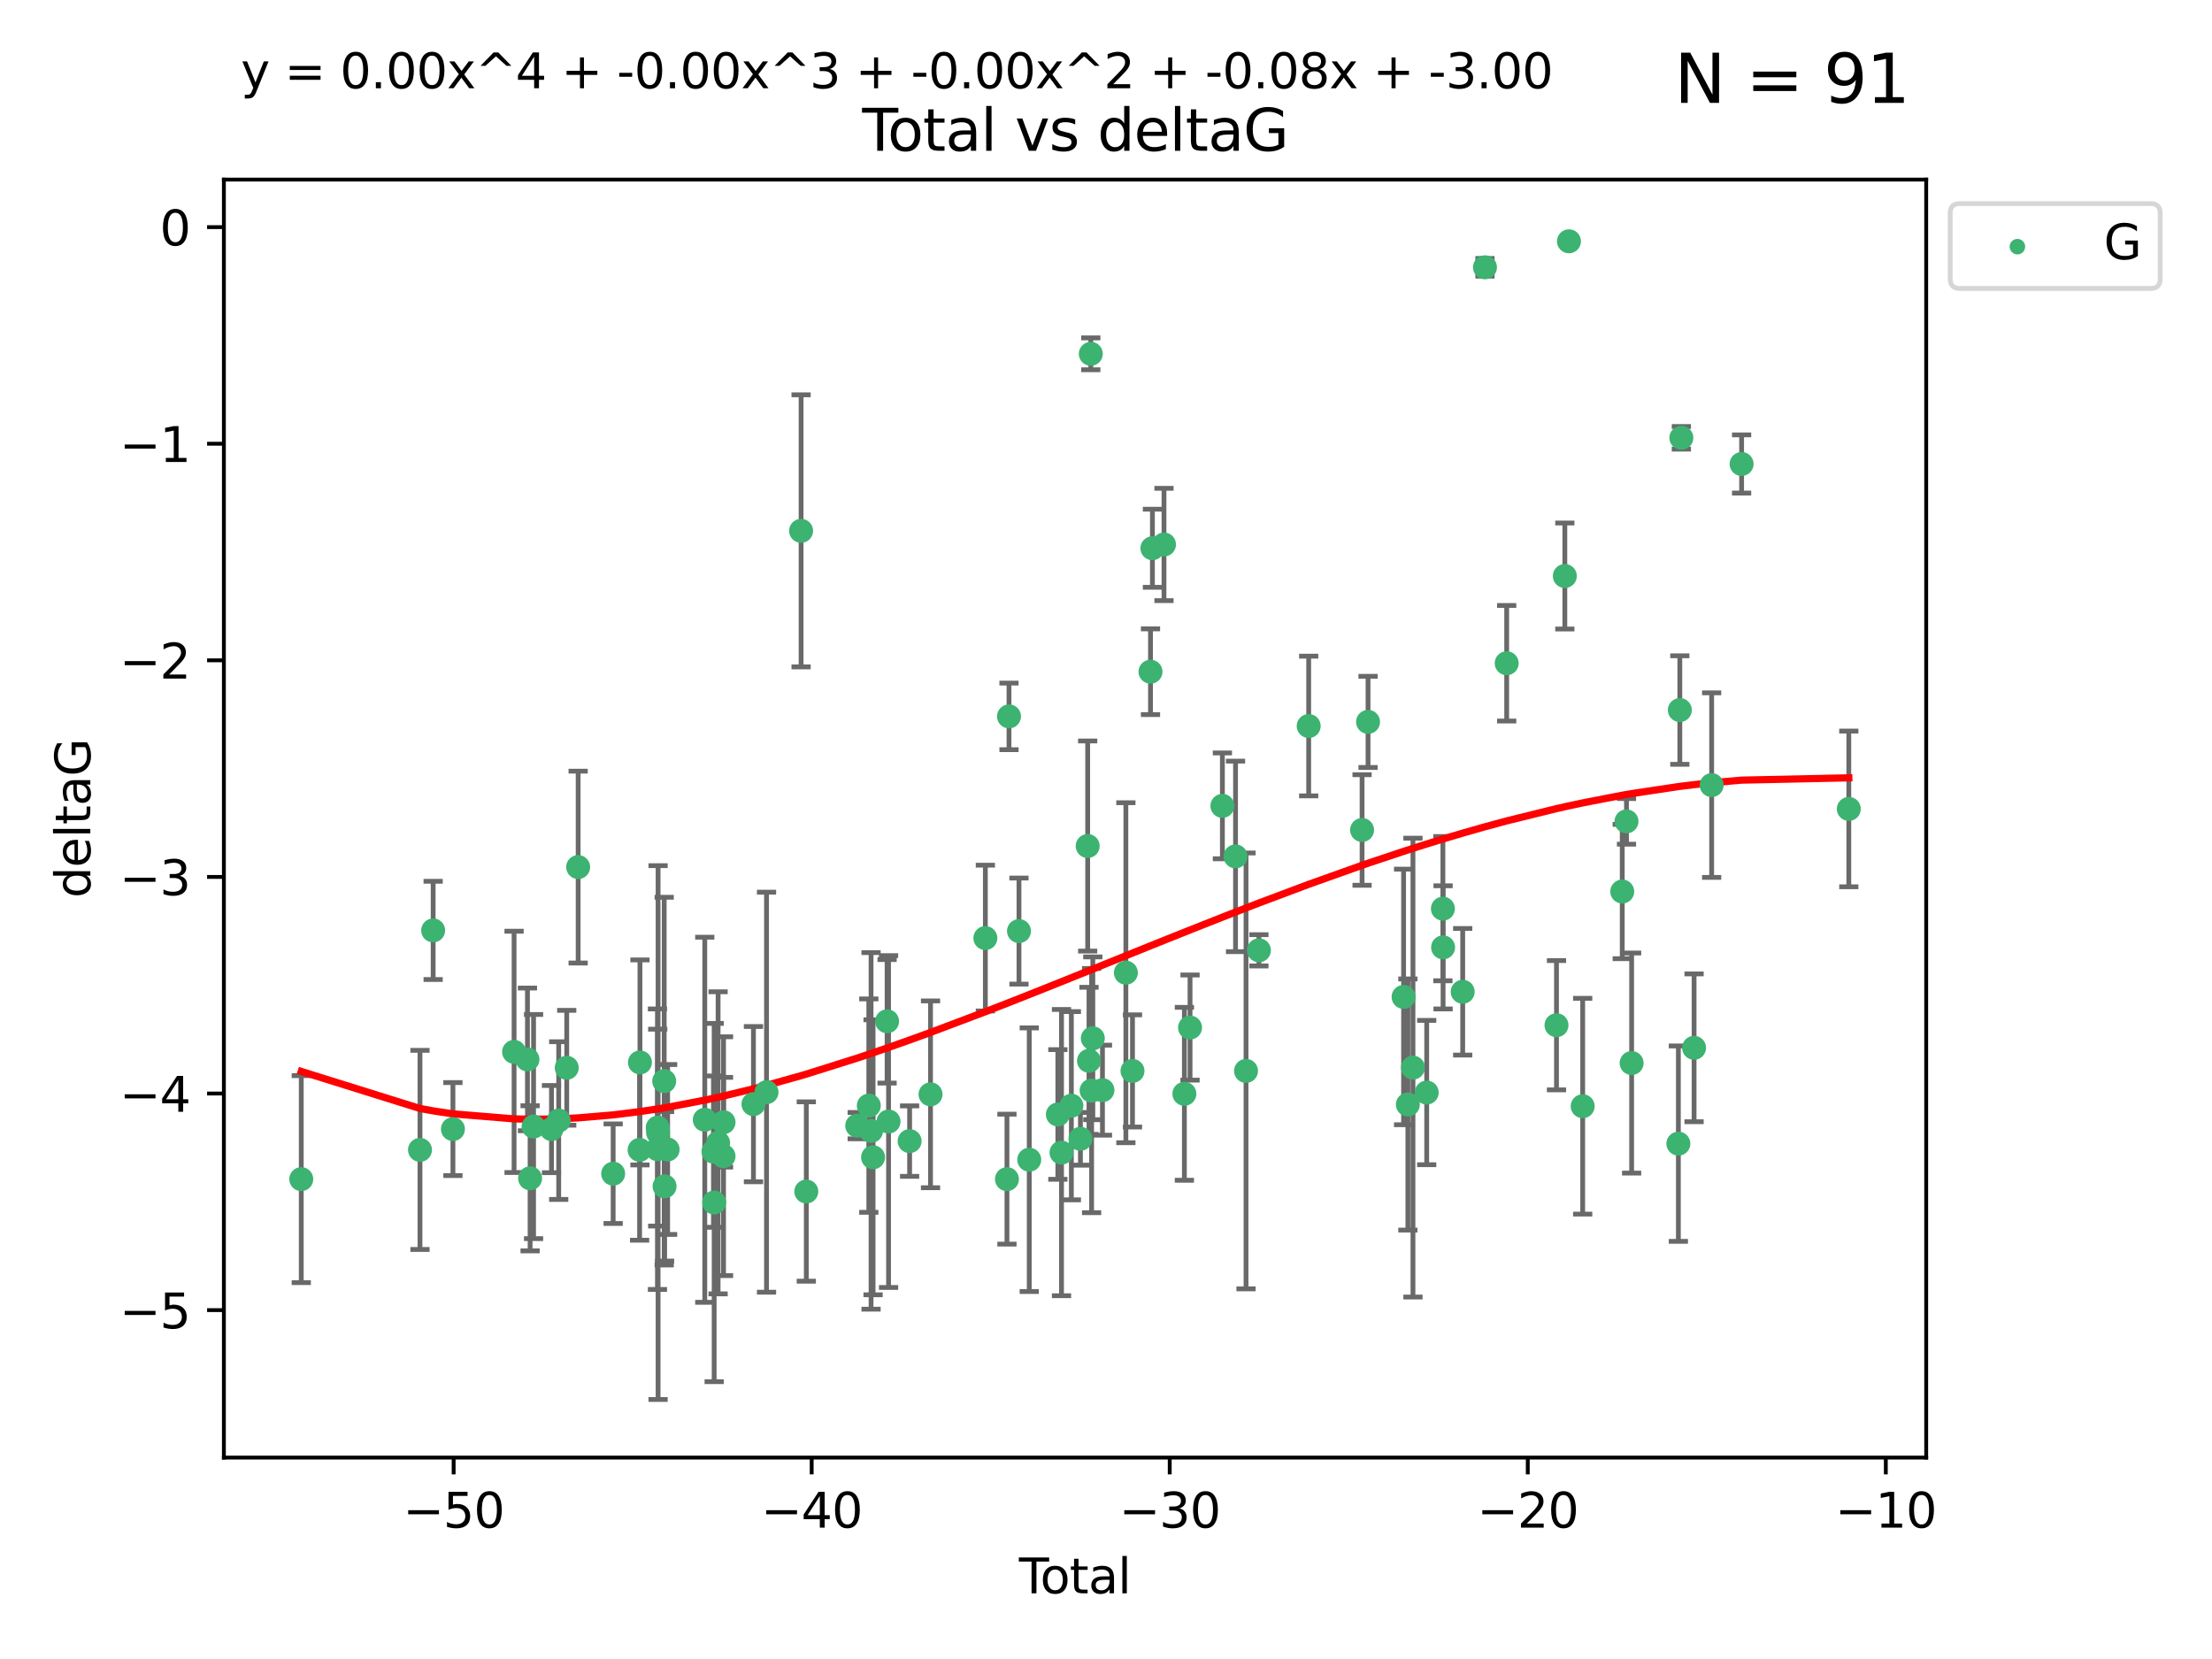 <?xml version="1.0" encoding="utf-8" standalone="no"?>
<!DOCTYPE svg PUBLIC "-//W3C//DTD SVG 1.1//EN"
  "http://www.w3.org/Graphics/SVG/1.1/DTD/svg11.dtd">
<svg xmlns:xlink="http://www.w3.org/1999/xlink" width="460.8pt" height="345.6pt" viewBox="0 0 460.8 345.6" xmlns="http://www.w3.org/2000/svg" version="1.1">
 <defs>
  <style type="text/css">*{stroke-linejoin: round; stroke-linecap: butt}</style>
 </defs>
 <g id="figure_1">
  <g id="patch_1">
   <path d="M 0 345.6 
L 460.8 345.6 
L 460.8 0 
L 0 0 
z
" style="fill: #ffffff"/>
  </g>
  <g id="axes_1">
   <g id="patch_2">
    <path d="M 46.64 303.64 
L 401.26 303.64 
L 401.26 37.411 
L 46.64 37.411 
z
" style="fill: #ffffff"/>
   </g>
   <g id="PathCollection_1">
    <defs>
     <path id="m10c31ac856" d="M 0 1.118 
C 0.297 1.118 0.581 1 0.791 0.791 
C 1 0.581 1.118 0.297 1.118 0 
C 1.118 -0.297 1 -0.581 0.791 -0.791 
C 0.581 -1 0.297 -1.118 0 -1.118 
C -0.297 -1.118 -0.581 -1 -0.791 -0.791 
C -1 -0.581 -1.118 -0.297 -1.118 0 
C -1.118 0.297 -1 0.581 -0.791 0.791 
C -0.581 1 -0.297 1.118 0 1.118 
z
" style="stroke: #3cb371"/>
    </defs>
    <g clip-path="url(#p40f32b5ac7)">
     <use xlink:href="#m10c31ac856" x="62.759" y="245.636" style="fill: #3cb371; stroke: #3cb371"/>
     <use xlink:href="#m10c31ac856" x="87.491" y="239.545" style="fill: #3cb371; stroke: #3cb371"/>
     <use xlink:href="#m10c31ac856" x="90.233" y="193.822" style="fill: #3cb371; stroke: #3cb371"/>
     <use xlink:href="#m10c31ac856" x="94.354" y="235.21" style="fill: #3cb371; stroke: #3cb371"/>
     <use xlink:href="#m10c31ac856" x="107.092" y="219.121" style="fill: #3cb371; stroke: #3cb371"/>
     <use xlink:href="#m10c31ac856" x="109.879" y="220.694" style="fill: #3cb371; stroke: #3cb371"/>
     <use xlink:href="#m10c31ac856" x="110.43" y="245.465" style="fill: #3cb371; stroke: #3cb371"/>
     <use xlink:href="#m10c31ac856" x="111.151" y="234.679" style="fill: #3cb371; stroke: #3cb371"/>
     <use xlink:href="#m10c31ac856" x="114.885" y="235.209" style="fill: #3cb371; stroke: #3cb371"/>
     <use xlink:href="#m10c31ac856" x="116.388" y="233.438" style="fill: #3cb371; stroke: #3cb371"/>
     <use xlink:href="#m10c31ac856" x="118.06" y="222.438" style="fill: #3cb371; stroke: #3cb371"/>
     <use xlink:href="#m10c31ac856" x="120.44" y="180.628" style="fill: #3cb371; stroke: #3cb371"/>
     <use xlink:href="#m10c31ac856" x="127.732" y="244.499" style="fill: #3cb371; stroke: #3cb371"/>
     <use xlink:href="#m10c31ac856" x="133.241" y="239.542" style="fill: #3cb371; stroke: #3cb371"/>
     <use xlink:href="#m10c31ac856" x="133.313" y="221.322" style="fill: #3cb371; stroke: #3cb371"/>
     <use xlink:href="#m10c31ac856" x="136.959" y="239.396" style="fill: #3cb371; stroke: #3cb371"/>
     <use xlink:href="#m10c31ac856" x="137.015" y="234.902" style="fill: #3cb371; stroke: #3cb371"/>
     <use xlink:href="#m10c31ac856" x="137.091" y="235.937" style="fill: #3cb371; stroke: #3cb371"/>
     <use xlink:href="#m10c31ac856" x="138.366" y="225.218" style="fill: #3cb371; stroke: #3cb371"/>
     <use xlink:href="#m10c31ac856" x="138.445" y="247.139" style="fill: #3cb371; stroke: #3cb371"/>
     <use xlink:href="#m10c31ac856" x="139.078" y="239.458" style="fill: #3cb371; stroke: #3cb371"/>
     <use xlink:href="#m10c31ac856" x="146.818" y="233.267" style="fill: #3cb371; stroke: #3cb371"/>
     <use xlink:href="#m10c31ac856" x="148.628" y="239.905" style="fill: #3cb371; stroke: #3cb371"/>
     <use xlink:href="#m10c31ac856" x="148.774" y="250.507" style="fill: #3cb371; stroke: #3cb371"/>
     <use xlink:href="#m10c31ac856" x="149.594" y="238.074" style="fill: #3cb371; stroke: #3cb371"/>
     <use xlink:href="#m10c31ac856" x="150.724" y="240.856" style="fill: #3cb371; stroke: #3cb371"/>
     <use xlink:href="#m10c31ac856" x="150.725" y="233.778" style="fill: #3cb371; stroke: #3cb371"/>
     <use xlink:href="#m10c31ac856" x="156.957" y="230.01" style="fill: #3cb371; stroke: #3cb371"/>
     <use xlink:href="#m10c31ac856" x="159.68" y="227.525" style="fill: #3cb371; stroke: #3cb371"/>
     <use xlink:href="#m10c31ac856" x="166.881" y="110.585" style="fill: #3cb371; stroke: #3cb371"/>
     <use xlink:href="#m10c31ac856" x="167.967" y="248.215" style="fill: #3cb371; stroke: #3cb371"/>
     <use xlink:href="#m10c31ac856" x="178.574" y="234.491" style="fill: #3cb371; stroke: #3cb371"/>
     <use xlink:href="#m10c31ac856" x="180.988" y="230.321" style="fill: #3cb371; stroke: #3cb371"/>
     <use xlink:href="#m10c31ac856" x="181.457" y="235.588" style="fill: #3cb371; stroke: #3cb371"/>
     <use xlink:href="#m10c31ac856" x="181.878" y="241.086" style="fill: #3cb371; stroke: #3cb371"/>
     <use xlink:href="#m10c31ac856" x="184.798" y="212.755" style="fill: #3cb371; stroke: #3cb371"/>
     <use xlink:href="#m10c31ac856" x="185.102" y="233.64" style="fill: #3cb371; stroke: #3cb371"/>
     <use xlink:href="#m10c31ac856" x="189.489" y="237.715" style="fill: #3cb371; stroke: #3cb371"/>
     <use xlink:href="#m10c31ac856" x="193.845" y="227.969" style="fill: #3cb371; stroke: #3cb371"/>
     <use xlink:href="#m10c31ac856" x="205.269" y="195.418" style="fill: #3cb371; stroke: #3cb371"/>
     <use xlink:href="#m10c31ac856" x="209.766" y="245.638" style="fill: #3cb371; stroke: #3cb371"/>
     <use xlink:href="#m10c31ac856" x="210.193" y="149.237" style="fill: #3cb371; stroke: #3cb371"/>
     <use xlink:href="#m10c31ac856" x="212.272" y="193.962" style="fill: #3cb371; stroke: #3cb371"/>
     <use xlink:href="#m10c31ac856" x="214.411" y="241.588" style="fill: #3cb371; stroke: #3cb371"/>
     <use xlink:href="#m10c31ac856" x="220.371" y="232.165" style="fill: #3cb371; stroke: #3cb371"/>
     <use xlink:href="#m10c31ac856" x="221.13" y="240.11" style="fill: #3cb371; stroke: #3cb371"/>
     <use xlink:href="#m10c31ac856" x="223.184" y="230.339" style="fill: #3cb371; stroke: #3cb371"/>
     <use xlink:href="#m10c31ac856" x="225.073" y="237.234" style="fill: #3cb371; stroke: #3cb371"/>
     <use xlink:href="#m10c31ac856" x="226.584" y="176.241" style="fill: #3cb371; stroke: #3cb371"/>
     <use xlink:href="#m10c31ac856" x="226.857" y="220.986" style="fill: #3cb371; stroke: #3cb371"/>
     <use xlink:href="#m10c31ac856" x="227.233" y="73.708" style="fill: #3cb371; stroke: #3cb371"/>
     <use xlink:href="#m10c31ac856" x="227.402" y="227.188" style="fill: #3cb371; stroke: #3cb371"/>
     <use xlink:href="#m10c31ac856" x="227.655" y="216.298" style="fill: #3cb371; stroke: #3cb371"/>
     <use xlink:href="#m10c31ac856" x="229.663" y="227.101" style="fill: #3cb371; stroke: #3cb371"/>
     <use xlink:href="#m10c31ac856" x="234.541" y="202.635" style="fill: #3cb371; stroke: #3cb371"/>
     <use xlink:href="#m10c31ac856" x="235.918" y="223.095" style="fill: #3cb371; stroke: #3cb371"/>
     <use xlink:href="#m10c31ac856" x="239.67" y="139.931" style="fill: #3cb371; stroke: #3cb371"/>
     <use xlink:href="#m10c31ac856" x="240.07" y="114.208" style="fill: #3cb371; stroke: #3cb371"/>
     <use xlink:href="#m10c31ac856" x="242.481" y="113.426" style="fill: #3cb371; stroke: #3cb371"/>
     <use xlink:href="#m10c31ac856" x="246.728" y="227.86" style="fill: #3cb371; stroke: #3cb371"/>
     <use xlink:href="#m10c31ac856" x="247.907" y="214.058" style="fill: #3cb371; stroke: #3cb371"/>
     <use xlink:href="#m10c31ac856" x="254.647" y="167.877" style="fill: #3cb371; stroke: #3cb371"/>
     <use xlink:href="#m10c31ac856" x="257.385" y="178.402" style="fill: #3cb371; stroke: #3cb371"/>
     <use xlink:href="#m10c31ac856" x="259.569" y="223.093" style="fill: #3cb371; stroke: #3cb371"/>
     <use xlink:href="#m10c31ac856" x="262.256" y="197.967" style="fill: #3cb371; stroke: #3cb371"/>
     <use xlink:href="#m10c31ac856" x="272.624" y="151.245" style="fill: #3cb371; stroke: #3cb371"/>
     <use xlink:href="#m10c31ac856" x="283.745" y="172.901" style="fill: #3cb371; stroke: #3cb371"/>
     <use xlink:href="#m10c31ac856" x="284.989" y="150.385" style="fill: #3cb371; stroke: #3cb371"/>
     <use xlink:href="#m10c31ac856" x="292.393" y="207.68" style="fill: #3cb371; stroke: #3cb371"/>
     <use xlink:href="#m10c31ac856" x="293.286" y="230.088" style="fill: #3cb371; stroke: #3cb371"/>
     <use xlink:href="#m10c31ac856" x="294.346" y="222.403" style="fill: #3cb371; stroke: #3cb371"/>
     <use xlink:href="#m10c31ac856" x="297.208" y="227.599" style="fill: #3cb371; stroke: #3cb371"/>
     <use xlink:href="#m10c31ac856" x="300.582" y="189.289" style="fill: #3cb371; stroke: #3cb371"/>
     <use xlink:href="#m10c31ac856" x="300.621" y="197.354" style="fill: #3cb371; stroke: #3cb371"/>
     <use xlink:href="#m10c31ac856" x="304.707" y="206.604" style="fill: #3cb371; stroke: #3cb371"/>
     <use xlink:href="#m10c31ac856" x="309.347" y="55.682" style="fill: #3cb371; stroke: #3cb371"/>
     <use xlink:href="#m10c31ac856" x="313.871" y="138.164" style="fill: #3cb371; stroke: #3cb371"/>
     <use xlink:href="#m10c31ac856" x="324.245" y="213.569" style="fill: #3cb371; stroke: #3cb371"/>
     <use xlink:href="#m10c31ac856" x="325.984" y="119.992" style="fill: #3cb371; stroke: #3cb371"/>
     <use xlink:href="#m10c31ac856" x="326.845" y="50.266" style="fill: #3cb371; stroke: #3cb371"/>
     <use xlink:href="#m10c31ac856" x="329.703" y="230.443" style="fill: #3cb371; stroke: #3cb371"/>
     <use xlink:href="#m10c31ac856" x="337.942" y="185.719" style="fill: #3cb371; stroke: #3cb371"/>
     <use xlink:href="#m10c31ac856" x="338.826" y="171.107" style="fill: #3cb371; stroke: #3cb371"/>
     <use xlink:href="#m10c31ac856" x="339.898" y="221.454" style="fill: #3cb371; stroke: #3cb371"/>
     <use xlink:href="#m10c31ac856" x="349.636" y="238.241" style="fill: #3cb371; stroke: #3cb371"/>
     <use xlink:href="#m10c31ac856" x="349.938" y="147.918" style="fill: #3cb371; stroke: #3cb371"/>
     <use xlink:href="#m10c31ac856" x="350.257" y="91.203" style="fill: #3cb371; stroke: #3cb371"/>
     <use xlink:href="#m10c31ac856" x="352.908" y="218.278" style="fill: #3cb371; stroke: #3cb371"/>
     <use xlink:href="#m10c31ac856" x="356.569" y="163.553" style="fill: #3cb371; stroke: #3cb371"/>
     <use xlink:href="#m10c31ac856" x="362.808" y="96.654" style="fill: #3cb371; stroke: #3cb371"/>
     <use xlink:href="#m10c31ac856" x="385.141" y="168.513" style="fill: #3cb371; stroke: #3cb371"/>
    </g>
   </g>
   <g id="matplotlib.axis_1">
    <g id="xtick_1">
     <g id="line2d_1">
      <defs>
       <path id="mc598205cb1" d="M 0 0 
L 0 3.5 
" style="stroke: #000000; stroke-width: 0.8"/>
      </defs>
      <g>
       <use xlink:href="#mc598205cb1" x="94.502" y="303.64" style="stroke: #000000; stroke-width: 0.8"/>
      </g>
     </g>
     <g id="text_1">
      <!-- −50 -->
      <g transform="translate(83.949 318.238)scale(0.1 -0.1)">
       <defs>
        <path id="DejaVuSans-2212" d="M 678 2272 
L 4684 2272 
L 4684 1741 
L 678 1741 
L 678 2272 
z
" transform="scale(0.016)"/>
        <path id="DejaVuSans-35" d="M 691 4666 
L 3169 4666 
L 3169 4134 
L 1269 4134 
L 1269 2991 
Q 1406 3038 1543 3061 
Q 1681 3084 1819 3084 
Q 2600 3084 3056 2656 
Q 3513 2228 3513 1497 
Q 3513 744 3044 326 
Q 2575 -91 1722 -91 
Q 1428 -91 1123 -41 
Q 819 9 494 109 
L 494 744 
Q 775 591 1075 516 
Q 1375 441 1709 441 
Q 2250 441 2565 725 
Q 2881 1009 2881 1497 
Q 2881 1984 2565 2268 
Q 2250 2553 1709 2553 
Q 1456 2553 1204 2497 
Q 953 2441 691 2322 
L 691 4666 
z
" transform="scale(0.016)"/>
        <path id="DejaVuSans-30" d="M 2034 4250 
Q 1547 4250 1301 3770 
Q 1056 3291 1056 2328 
Q 1056 1369 1301 889 
Q 1547 409 2034 409 
Q 2525 409 2770 889 
Q 3016 1369 3016 2328 
Q 3016 3291 2770 3770 
Q 2525 4250 2034 4250 
z
M 2034 4750 
Q 2819 4750 3233 4129 
Q 3647 3509 3647 2328 
Q 3647 1150 3233 529 
Q 2819 -91 2034 -91 
Q 1250 -91 836 529 
Q 422 1150 422 2328 
Q 422 3509 836 4129 
Q 1250 4750 2034 4750 
z
" transform="scale(0.016)"/>
       </defs>
       <use xlink:href="#DejaVuSans-2212"/>
       <use xlink:href="#DejaVuSans-35" x="83.789"/>
       <use xlink:href="#DejaVuSans-30" x="147.412"/>
      </g>
     </g>
    </g>
    <g id="xtick_2">
     <g id="line2d_2">
      <g>
       <use xlink:href="#mc598205cb1" x="169.088" y="303.64" style="stroke: #000000; stroke-width: 0.8"/>
      </g>
     </g>
     <g id="text_2">
      <!-- −40 -->
      <g transform="translate(158.536 318.238)scale(0.1 -0.1)">
       <defs>
        <path id="DejaVuSans-34" d="M 2419 4116 
L 825 1625 
L 2419 1625 
L 2419 4116 
z
M 2253 4666 
L 3047 4666 
L 3047 1625 
L 3713 1625 
L 3713 1100 
L 3047 1100 
L 3047 0 
L 2419 0 
L 2419 1100 
L 313 1100 
L 313 1709 
L 2253 4666 
z
" transform="scale(0.016)"/>
       </defs>
       <use xlink:href="#DejaVuSans-2212"/>
       <use xlink:href="#DejaVuSans-34" x="83.789"/>
       <use xlink:href="#DejaVuSans-30" x="147.412"/>
      </g>
     </g>
    </g>
    <g id="xtick_3">
     <g id="line2d_3">
      <g>
       <use xlink:href="#mc598205cb1" x="243.675" y="303.64" style="stroke: #000000; stroke-width: 0.8"/>
      </g>
     </g>
     <g id="text_3">
      <!-- −30 -->
      <g transform="translate(233.123 318.238)scale(0.1 -0.1)">
       <defs>
        <path id="DejaVuSans-33" d="M 2597 2516 
Q 3050 2419 3304 2112 
Q 3559 1806 3559 1356 
Q 3559 666 3084 287 
Q 2609 -91 1734 -91 
Q 1441 -91 1130 -33 
Q 819 25 488 141 
L 488 750 
Q 750 597 1062 519 
Q 1375 441 1716 441 
Q 2309 441 2620 675 
Q 2931 909 2931 1356 
Q 2931 1769 2642 2001 
Q 2353 2234 1838 2234 
L 1294 2234 
L 1294 2753 
L 1863 2753 
Q 2328 2753 2575 2939 
Q 2822 3125 2822 3475 
Q 2822 3834 2567 4026 
Q 2313 4219 1838 4219 
Q 1578 4219 1281 4162 
Q 984 4106 628 3988 
L 628 4550 
Q 988 4650 1302 4700 
Q 1616 4750 1894 4750 
Q 2613 4750 3031 4423 
Q 3450 4097 3450 3541 
Q 3450 3153 3228 2886 
Q 3006 2619 2597 2516 
z
" transform="scale(0.016)"/>
       </defs>
       <use xlink:href="#DejaVuSans-2212"/>
       <use xlink:href="#DejaVuSans-33" x="83.789"/>
       <use xlink:href="#DejaVuSans-30" x="147.412"/>
      </g>
     </g>
    </g>
    <g id="xtick_4">
     <g id="line2d_4">
      <g>
       <use xlink:href="#mc598205cb1" x="318.262" y="303.64" style="stroke: #000000; stroke-width: 0.8"/>
      </g>
     </g>
     <g id="text_4">
      <!-- −20 -->
      <g transform="translate(307.71 318.238)scale(0.1 -0.1)">
       <defs>
        <path id="DejaVuSans-32" d="M 1228 531 
L 3431 531 
L 3431 0 
L 469 0 
L 469 531 
Q 828 903 1448 1529 
Q 2069 2156 2228 2338 
Q 2531 2678 2651 2914 
Q 2772 3150 2772 3378 
Q 2772 3750 2511 3984 
Q 2250 4219 1831 4219 
Q 1534 4219 1204 4116 
Q 875 4013 500 3803 
L 500 4441 
Q 881 4594 1212 4672 
Q 1544 4750 1819 4750 
Q 2544 4750 2975 4387 
Q 3406 4025 3406 3419 
Q 3406 3131 3298 2873 
Q 3191 2616 2906 2266 
Q 2828 2175 2409 1742 
Q 1991 1309 1228 531 
z
" transform="scale(0.016)"/>
       </defs>
       <use xlink:href="#DejaVuSans-2212"/>
       <use xlink:href="#DejaVuSans-32" x="83.789"/>
       <use xlink:href="#DejaVuSans-30" x="147.412"/>
      </g>
     </g>
    </g>
    <g id="xtick_5">
     <g id="line2d_5">
      <g>
       <use xlink:href="#mc598205cb1" x="392.849" y="303.64" style="stroke: #000000; stroke-width: 0.8"/>
      </g>
     </g>
     <g id="text_5">
      <!-- −10 -->
      <g transform="translate(382.296 318.238)scale(0.1 -0.1)">
       <defs>
        <path id="DejaVuSans-31" d="M 794 531 
L 1825 531 
L 1825 4091 
L 703 3866 
L 703 4441 
L 1819 4666 
L 2450 4666 
L 2450 531 
L 3481 531 
L 3481 0 
L 794 0 
L 794 531 
z
" transform="scale(0.016)"/>
       </defs>
       <use xlink:href="#DejaVuSans-2212"/>
       <use xlink:href="#DejaVuSans-31" x="83.789"/>
       <use xlink:href="#DejaVuSans-30" x="147.412"/>
      </g>
     </g>
    </g>
    <g id="text_6">
     <!-- Total -->
     <g transform="translate(212.273 331.917)scale(0.1 -0.1)">
      <defs>
       <path id="DejaVuSans-54" d="M -19 4666 
L 3928 4666 
L 3928 4134 
L 2272 4134 
L 2272 0 
L 1638 0 
L 1638 4134 
L -19 4134 
L -19 4666 
z
" transform="scale(0.016)"/>
       <path id="DejaVuSans-6f" d="M 1959 3097 
Q 1497 3097 1228 2736 
Q 959 2375 959 1747 
Q 959 1119 1226 758 
Q 1494 397 1959 397 
Q 2419 397 2687 759 
Q 2956 1122 2956 1747 
Q 2956 2369 2687 2733 
Q 2419 3097 1959 3097 
z
M 1959 3584 
Q 2709 3584 3137 3096 
Q 3566 2609 3566 1747 
Q 3566 888 3137 398 
Q 2709 -91 1959 -91 
Q 1206 -91 779 398 
Q 353 888 353 1747 
Q 353 2609 779 3096 
Q 1206 3584 1959 3584 
z
" transform="scale(0.016)"/>
       <path id="DejaVuSans-74" d="M 1172 4494 
L 1172 3500 
L 2356 3500 
L 2356 3053 
L 1172 3053 
L 1172 1153 
Q 1172 725 1289 603 
Q 1406 481 1766 481 
L 2356 481 
L 2356 0 
L 1766 0 
Q 1100 0 847 248 
Q 594 497 594 1153 
L 594 3053 
L 172 3053 
L 172 3500 
L 594 3500 
L 594 4494 
L 1172 4494 
z
" transform="scale(0.016)"/>
       <path id="DejaVuSans-61" d="M 2194 1759 
Q 1497 1759 1228 1600 
Q 959 1441 959 1056 
Q 959 750 1161 570 
Q 1363 391 1709 391 
Q 2188 391 2477 730 
Q 2766 1069 2766 1631 
L 2766 1759 
L 2194 1759 
z
M 3341 1997 
L 3341 0 
L 2766 0 
L 2766 531 
Q 2569 213 2275 61 
Q 1981 -91 1556 -91 
Q 1019 -91 701 211 
Q 384 513 384 1019 
Q 384 1609 779 1909 
Q 1175 2209 1959 2209 
L 2766 2209 
L 2766 2266 
Q 2766 2663 2505 2880 
Q 2244 3097 1772 3097 
Q 1472 3097 1187 3025 
Q 903 2953 641 2809 
L 641 3341 
Q 956 3463 1253 3523 
Q 1550 3584 1831 3584 
Q 2591 3584 2966 3190 
Q 3341 2797 3341 1997 
z
" transform="scale(0.016)"/>
       <path id="DejaVuSans-6c" d="M 603 4863 
L 1178 4863 
L 1178 0 
L 603 0 
L 603 4863 
z
" transform="scale(0.016)"/>
      </defs>
      <use xlink:href="#DejaVuSans-54"/>
      <use xlink:href="#DejaVuSans-6f" x="44.084"/>
      <use xlink:href="#DejaVuSans-74" x="105.266"/>
      <use xlink:href="#DejaVuSans-61" x="144.475"/>
      <use xlink:href="#DejaVuSans-6c" x="205.754"/>
     </g>
    </g>
   </g>
   <g id="matplotlib.axis_2">
    <g id="ytick_1">
     <g id="line2d_6">
      <defs>
       <path id="m3c9b84116a" d="M 0 0 
L -3.5 0 
" style="stroke: #000000; stroke-width: 0.8"/>
      </defs>
      <g>
       <use xlink:href="#m3c9b84116a" x="46.64" y="272.918" style="stroke: #000000; stroke-width: 0.8"/>
      </g>
     </g>
     <g id="text_7">
      <!-- −5 -->
      <g transform="translate(24.898 276.717)scale(0.1 -0.1)">
       <use xlink:href="#DejaVuSans-2212"/>
       <use xlink:href="#DejaVuSans-35" x="83.789"/>
      </g>
     </g>
    </g>
    <g id="ytick_2">
     <g id="line2d_7">
      <g>
       <use xlink:href="#m3c9b84116a" x="46.64" y="227.798" style="stroke: #000000; stroke-width: 0.8"/>
      </g>
     </g>
     <g id="text_8">
      <!-- −4 -->
      <g transform="translate(24.898 231.598)scale(0.1 -0.1)">
       <use xlink:href="#DejaVuSans-2212"/>
       <use xlink:href="#DejaVuSans-34" x="83.789"/>
      </g>
     </g>
    </g>
    <g id="ytick_3">
     <g id="line2d_8">
      <g>
       <use xlink:href="#m3c9b84116a" x="46.64" y="182.678" style="stroke: #000000; stroke-width: 0.8"/>
      </g>
     </g>
     <g id="text_9">
      <!-- −3 -->
      <g transform="translate(24.898 186.478)scale(0.1 -0.1)">
       <use xlink:href="#DejaVuSans-2212"/>
       <use xlink:href="#DejaVuSans-33" x="83.789"/>
      </g>
     </g>
    </g>
    <g id="ytick_4">
     <g id="line2d_9">
      <g>
       <use xlink:href="#m3c9b84116a" x="46.64" y="137.559" style="stroke: #000000; stroke-width: 0.8"/>
      </g>
     </g>
     <g id="text_10">
      <!-- −2 -->
      <g transform="translate(24.898 141.358)scale(0.1 -0.1)">
       <use xlink:href="#DejaVuSans-2212"/>
       <use xlink:href="#DejaVuSans-32" x="83.789"/>
      </g>
     </g>
    </g>
    <g id="ytick_5">
     <g id="line2d_10">
      <g>
       <use xlink:href="#m3c9b84116a" x="46.64" y="92.439" style="stroke: #000000; stroke-width: 0.8"/>
      </g>
     </g>
     <g id="text_11">
      <!-- −1 -->
      <g transform="translate(24.898 96.238)scale(0.1 -0.1)">
       <use xlink:href="#DejaVuSans-2212"/>
       <use xlink:href="#DejaVuSans-31" x="83.789"/>
      </g>
     </g>
    </g>
    <g id="ytick_6">
     <g id="line2d_11">
      <g>
       <use xlink:href="#m3c9b84116a" x="46.64" y="47.319" style="stroke: #000000; stroke-width: 0.8"/>
      </g>
     </g>
     <g id="text_12">
      <!-- 0 -->
      <g transform="translate(33.278 51.118)scale(0.1 -0.1)">
       <use xlink:href="#DejaVuSans-30"/>
      </g>
     </g>
    </g>
    <g id="text_13">
     <!-- deltaG -->
     <g transform="translate(18.818 187.064)rotate(-90)scale(0.1 -0.1)">
      <defs>
       <path id="DejaVuSans-64" d="M 2906 2969 
L 2906 4863 
L 3481 4863 
L 3481 0 
L 2906 0 
L 2906 525 
Q 2725 213 2448 61 
Q 2172 -91 1784 -91 
Q 1150 -91 751 415 
Q 353 922 353 1747 
Q 353 2572 751 3078 
Q 1150 3584 1784 3584 
Q 2172 3584 2448 3432 
Q 2725 3281 2906 2969 
z
M 947 1747 
Q 947 1113 1208 752 
Q 1469 391 1925 391 
Q 2381 391 2643 752 
Q 2906 1113 2906 1747 
Q 2906 2381 2643 2742 
Q 2381 3103 1925 3103 
Q 1469 3103 1208 2742 
Q 947 2381 947 1747 
z
" transform="scale(0.016)"/>
       <path id="DejaVuSans-65" d="M 3597 1894 
L 3597 1613 
L 953 1613 
Q 991 1019 1311 708 
Q 1631 397 2203 397 
Q 2534 397 2845 478 
Q 3156 559 3463 722 
L 3463 178 
Q 3153 47 2828 -22 
Q 2503 -91 2169 -91 
Q 1331 -91 842 396 
Q 353 884 353 1716 
Q 353 2575 817 3079 
Q 1281 3584 2069 3584 
Q 2775 3584 3186 3129 
Q 3597 2675 3597 1894 
z
M 3022 2063 
Q 3016 2534 2758 2815 
Q 2500 3097 2075 3097 
Q 1594 3097 1305 2825 
Q 1016 2553 972 2059 
L 3022 2063 
z
" transform="scale(0.016)"/>
       <path id="DejaVuSans-47" d="M 3809 666 
L 3809 1919 
L 2778 1919 
L 2778 2438 
L 4434 2438 
L 4434 434 
Q 4069 175 3628 42 
Q 3188 -91 2688 -91 
Q 1594 -91 976 548 
Q 359 1188 359 2328 
Q 359 3472 976 4111 
Q 1594 4750 2688 4750 
Q 3144 4750 3555 4637 
Q 3966 4525 4313 4306 
L 4313 3634 
Q 3963 3931 3569 4081 
Q 3175 4231 2741 4231 
Q 1884 4231 1454 3753 
Q 1025 3275 1025 2328 
Q 1025 1384 1454 906 
Q 1884 428 2741 428 
Q 3075 428 3337 486 
Q 3600 544 3809 666 
z
" transform="scale(0.016)"/>
      </defs>
      <use xlink:href="#DejaVuSans-64"/>
      <use xlink:href="#DejaVuSans-65" x="63.477"/>
      <use xlink:href="#DejaVuSans-6c" x="125"/>
      <use xlink:href="#DejaVuSans-74" x="152.783"/>
      <use xlink:href="#DejaVuSans-61" x="191.992"/>
      <use xlink:href="#DejaVuSans-47" x="253.271"/>
     </g>
    </g>
   </g>
   <g id="LineCollection_1">
    <path d="M 62.759 267.198 
L 62.759 224.073 
" clip-path="url(#p40f32b5ac7)" style="fill: none; stroke: #696969"/>
    <path d="M 87.491 260.283 
L 87.491 218.806 
" clip-path="url(#p40f32b5ac7)" style="fill: none; stroke: #696969"/>
    <path d="M 90.233 204.051 
L 90.233 183.593 
" clip-path="url(#p40f32b5ac7)" style="fill: none; stroke: #696969"/>
    <path d="M 94.354 244.896 
L 94.354 225.523 
" clip-path="url(#p40f32b5ac7)" style="fill: none; stroke: #696969"/>
    <path d="M 107.092 244.252 
L 107.092 193.99 
" clip-path="url(#p40f32b5ac7)" style="fill: none; stroke: #696969"/>
    <path d="M 109.879 235.555 
L 109.879 205.832 
" clip-path="url(#p40f32b5ac7)" style="fill: none; stroke: #696969"/>
    <path d="M 110.43 260.581 
L 110.43 230.349 
" clip-path="url(#p40f32b5ac7)" style="fill: none; stroke: #696969"/>
    <path d="M 111.151 258.027 
L 111.151 211.332 
" clip-path="url(#p40f32b5ac7)" style="fill: none; stroke: #696969"/>
    <path d="M 114.885 244.293 
L 114.885 226.126 
" clip-path="url(#p40f32b5ac7)" style="fill: none; stroke: #696969"/>
    <path d="M 116.388 249.866 
L 116.388 217.01 
" clip-path="url(#p40f32b5ac7)" style="fill: none; stroke: #696969"/>
    <path d="M 118.06 234.399 
L 118.06 210.477 
" clip-path="url(#p40f32b5ac7)" style="fill: none; stroke: #696969"/>
    <path d="M 120.44 200.612 
L 120.44 160.644 
" clip-path="url(#p40f32b5ac7)" style="fill: none; stroke: #696969"/>
    <path d="M 127.732 254.873 
L 127.732 234.125 
" clip-path="url(#p40f32b5ac7)" style="fill: none; stroke: #696969"/>
    <path d="M 133.241 258.359 
L 133.241 220.725 
" clip-path="url(#p40f32b5ac7)" style="fill: none; stroke: #696969"/>
    <path d="M 133.313 242.676 
L 133.313 199.969 
" clip-path="url(#p40f32b5ac7)" style="fill: none; stroke: #696969"/>
    <path d="M 136.959 268.614 
L 136.959 210.178 
" clip-path="url(#p40f32b5ac7)" style="fill: none; stroke: #696969"/>
    <path d="M 137.015 255.409 
L 137.015 214.396 
" clip-path="url(#p40f32b5ac7)" style="fill: none; stroke: #696969"/>
    <path d="M 137.091 291.539 
L 137.091 180.336 
" clip-path="url(#p40f32b5ac7)" style="fill: none; stroke: #696969"/>
    <path d="M 138.366 263.519 
L 138.366 186.917 
" clip-path="url(#p40f32b5ac7)" style="fill: none; stroke: #696969"/>
    <path d="M 138.445 262.704 
L 138.445 231.574 
" clip-path="url(#p40f32b5ac7)" style="fill: none; stroke: #696969"/>
    <path d="M 139.078 257.155 
L 139.078 221.76 
" clip-path="url(#p40f32b5ac7)" style="fill: none; stroke: #696969"/>
    <path d="M 146.818 271.293 
L 146.818 195.242 
" clip-path="url(#p40f32b5ac7)" style="fill: none; stroke: #696969"/>
    <path d="M 148.628 255.67 
L 148.628 224.14 
" clip-path="url(#p40f32b5ac7)" style="fill: none; stroke: #696969"/>
    <path d="M 148.774 287.827 
L 148.774 213.187 
" clip-path="url(#p40f32b5ac7)" style="fill: none; stroke: #696969"/>
    <path d="M 149.594 269.539 
L 149.594 206.608 
" clip-path="url(#p40f32b5ac7)" style="fill: none; stroke: #696969"/>
    <path d="M 150.724 265.736 
L 150.724 215.976 
" clip-path="url(#p40f32b5ac7)" style="fill: none; stroke: #696969"/>
    <path d="M 150.725 243.123 
L 150.725 224.432 
" clip-path="url(#p40f32b5ac7)" style="fill: none; stroke: #696969"/>
    <path d="M 156.957 246.181 
L 156.957 213.838 
" clip-path="url(#p40f32b5ac7)" style="fill: none; stroke: #696969"/>
    <path d="M 159.68 269.191 
L 159.68 185.858 
" clip-path="url(#p40f32b5ac7)" style="fill: none; stroke: #696969"/>
    <path d="M 166.881 138.926 
L 166.881 82.244 
" clip-path="url(#p40f32b5ac7)" style="fill: none; stroke: #696969"/>
    <path d="M 167.967 266.897 
L 167.967 229.533 
" clip-path="url(#p40f32b5ac7)" style="fill: none; stroke: #696969"/>
    <path d="M 178.574 237.236 
L 178.574 231.747 
" clip-path="url(#p40f32b5ac7)" style="fill: none; stroke: #696969"/>
    <path d="M 180.988 252.551 
L 180.988 208.09 
" clip-path="url(#p40f32b5ac7)" style="fill: none; stroke: #696969"/>
    <path d="M 181.457 272.729 
L 181.457 198.446 
" clip-path="url(#p40f32b5ac7)" style="fill: none; stroke: #696969"/>
    <path d="M 181.878 269.728 
L 181.878 212.445 
" clip-path="url(#p40f32b5ac7)" style="fill: none; stroke: #696969"/>
    <path d="M 184.798 225.622 
L 184.798 199.887 
" clip-path="url(#p40f32b5ac7)" style="fill: none; stroke: #696969"/>
    <path d="M 185.102 268.206 
L 185.102 199.074 
" clip-path="url(#p40f32b5ac7)" style="fill: none; stroke: #696969"/>
    <path d="M 189.489 245.053 
L 189.489 230.377 
" clip-path="url(#p40f32b5ac7)" style="fill: none; stroke: #696969"/>
    <path d="M 193.845 247.429 
L 193.845 208.509 
" clip-path="url(#p40f32b5ac7)" style="fill: none; stroke: #696969"/>
    <path d="M 205.269 210.604 
L 205.269 180.232 
" clip-path="url(#p40f32b5ac7)" style="fill: none; stroke: #696969"/>
    <path d="M 209.766 259.171 
L 209.766 232.105 
" clip-path="url(#p40f32b5ac7)" style="fill: none; stroke: #696969"/>
    <path d="M 210.193 156.175 
L 210.193 142.299 
" clip-path="url(#p40f32b5ac7)" style="fill: none; stroke: #696969"/>
    <path d="M 212.272 205.006 
L 212.272 182.917 
" clip-path="url(#p40f32b5ac7)" style="fill: none; stroke: #696969"/>
    <path d="M 214.411 269.045 
L 214.411 214.131 
" clip-path="url(#p40f32b5ac7)" style="fill: none; stroke: #696969"/>
    <path d="M 220.371 245.672 
L 220.371 218.658 
" clip-path="url(#p40f32b5ac7)" style="fill: none; stroke: #696969"/>
    <path d="M 221.13 269.924 
L 221.13 210.295 
" clip-path="url(#p40f32b5ac7)" style="fill: none; stroke: #696969"/>
    <path d="M 223.184 249.949 
L 223.184 210.73 
" clip-path="url(#p40f32b5ac7)" style="fill: none; stroke: #696969"/>
    <path d="M 225.073 242.726 
L 225.073 231.742 
" clip-path="url(#p40f32b5ac7)" style="fill: none; stroke: #696969"/>
    <path d="M 226.584 198.125 
L 226.584 154.357 
" clip-path="url(#p40f32b5ac7)" style="fill: none; stroke: #696969"/>
    <path d="M 226.857 236.302 
L 226.857 205.67 
" clip-path="url(#p40f32b5ac7)" style="fill: none; stroke: #696969"/>
    <path d="M 227.233 77.029 
L 227.233 70.387 
" clip-path="url(#p40f32b5ac7)" style="fill: none; stroke: #696969"/>
    <path d="M 227.402 252.626 
L 227.402 201.75 
" clip-path="url(#p40f32b5ac7)" style="fill: none; stroke: #696969"/>
    <path d="M 227.655 233.251 
L 227.655 199.345 
" clip-path="url(#p40f32b5ac7)" style="fill: none; stroke: #696969"/>
    <path d="M 229.663 236.473 
L 229.663 217.729 
" clip-path="url(#p40f32b5ac7)" style="fill: none; stroke: #696969"/>
    <path d="M 234.541 238.046 
L 234.541 167.224 
" clip-path="url(#p40f32b5ac7)" style="fill: none; stroke: #696969"/>
    <path d="M 235.918 234.78 
L 235.918 211.409 
" clip-path="url(#p40f32b5ac7)" style="fill: none; stroke: #696969"/>
    <path d="M 239.67 148.86 
L 239.67 131.003 
" clip-path="url(#p40f32b5ac7)" style="fill: none; stroke: #696969"/>
    <path d="M 240.07 122.343 
L 240.07 106.074 
" clip-path="url(#p40f32b5ac7)" style="fill: none; stroke: #696969"/>
    <path d="M 242.481 125.126 
L 242.481 101.726 
" clip-path="url(#p40f32b5ac7)" style="fill: none; stroke: #696969"/>
    <path d="M 246.728 245.871 
L 246.728 209.849 
" clip-path="url(#p40f32b5ac7)" style="fill: none; stroke: #696969"/>
    <path d="M 247.907 225.009 
L 247.907 203.107 
" clip-path="url(#p40f32b5ac7)" style="fill: none; stroke: #696969"/>
    <path d="M 254.647 178.901 
L 254.647 156.854 
" clip-path="url(#p40f32b5ac7)" style="fill: none; stroke: #696969"/>
    <path d="M 257.385 198.246 
L 257.385 158.558 
" clip-path="url(#p40f32b5ac7)" style="fill: none; stroke: #696969"/>
    <path d="M 259.569 268.493 
L 259.569 177.694 
" clip-path="url(#p40f32b5ac7)" style="fill: none; stroke: #696969"/>
    <path d="M 262.256 201.228 
L 262.256 194.707 
" clip-path="url(#p40f32b5ac7)" style="fill: none; stroke: #696969"/>
    <path d="M 272.624 165.798 
L 272.624 136.692 
" clip-path="url(#p40f32b5ac7)" style="fill: none; stroke: #696969"/>
    <path d="M 283.745 184.419 
L 283.745 161.383 
" clip-path="url(#p40f32b5ac7)" style="fill: none; stroke: #696969"/>
    <path d="M 284.989 159.879 
L 284.989 140.89 
" clip-path="url(#p40f32b5ac7)" style="fill: none; stroke: #696969"/>
    <path d="M 292.393 234.3 
L 292.393 181.06 
" clip-path="url(#p40f32b5ac7)" style="fill: none; stroke: #696969"/>
    <path d="M 293.286 256.245 
L 293.286 203.932 
" clip-path="url(#p40f32b5ac7)" style="fill: none; stroke: #696969"/>
    <path d="M 294.346 270.191 
L 294.346 174.614 
" clip-path="url(#p40f32b5ac7)" style="fill: none; stroke: #696969"/>
    <path d="M 297.208 242.632 
L 297.208 212.565 
" clip-path="url(#p40f32b5ac7)" style="fill: none; stroke: #696969"/>
    <path d="M 300.582 204.314 
L 300.582 174.263 
" clip-path="url(#p40f32b5ac7)" style="fill: none; stroke: #696969"/>
    <path d="M 300.621 210.183 
L 300.621 184.526 
" clip-path="url(#p40f32b5ac7)" style="fill: none; stroke: #696969"/>
    <path d="M 304.707 219.792 
L 304.707 193.416 
" clip-path="url(#p40f32b5ac7)" style="fill: none; stroke: #696969"/>
    <path d="M 309.347 57.528 
L 309.347 53.836 
" clip-path="url(#p40f32b5ac7)" style="fill: none; stroke: #696969"/>
    <path d="M 313.871 150.199 
L 313.871 126.129 
" clip-path="url(#p40f32b5ac7)" style="fill: none; stroke: #696969"/>
    <path d="M 324.245 227.037 
L 324.245 200.101 
" clip-path="url(#p40f32b5ac7)" style="fill: none; stroke: #696969"/>
    <path d="M 325.984 131.03 
L 325.984 108.954 
" clip-path="url(#p40f32b5ac7)" style="fill: none; stroke: #696969"/>
    <path d="M 326.845 51.019 
L 326.845 49.513 
" clip-path="url(#p40f32b5ac7)" style="fill: none; stroke: #696969"/>
    <path d="M 329.703 252.918 
L 329.703 207.968 
" clip-path="url(#p40f32b5ac7)" style="fill: none; stroke: #696969"/>
    <path d="M 337.942 199.71 
L 337.942 171.727 
" clip-path="url(#p40f32b5ac7)" style="fill: none; stroke: #696969"/>
    <path d="M 338.826 175.859 
L 338.826 166.355 
" clip-path="url(#p40f32b5ac7)" style="fill: none; stroke: #696969"/>
    <path d="M 339.898 244.379 
L 339.898 198.529 
" clip-path="url(#p40f32b5ac7)" style="fill: none; stroke: #696969"/>
    <path d="M 349.636 258.591 
L 349.636 217.891 
" clip-path="url(#p40f32b5ac7)" style="fill: none; stroke: #696969"/>
    <path d="M 349.938 159.22 
L 349.938 136.615 
" clip-path="url(#p40f32b5ac7)" style="fill: none; stroke: #696969"/>
    <path d="M 350.257 93.561 
L 350.257 88.845 
" clip-path="url(#p40f32b5ac7)" style="fill: none; stroke: #696969"/>
    <path d="M 352.908 233.678 
L 352.908 202.879 
" clip-path="url(#p40f32b5ac7)" style="fill: none; stroke: #696969"/>
    <path d="M 356.569 182.778 
L 356.569 144.329 
" clip-path="url(#p40f32b5ac7)" style="fill: none; stroke: #696969"/>
    <path d="M 362.808 102.717 
L 362.808 90.592 
" clip-path="url(#p40f32b5ac7)" style="fill: none; stroke: #696969"/>
    <path d="M 385.141 184.728 
L 385.141 152.299 
" clip-path="url(#p40f32b5ac7)" style="fill: none; stroke: #696969"/>
   </g>
   <g id="line2d_12">
    <defs>
     <path id="m0ca7c8dc29" d="M 2 0 
L -2 -0 
" style="stroke: #696969"/>
    </defs>
    <g clip-path="url(#p40f32b5ac7)">
     <use xlink:href="#m0ca7c8dc29" x="62.759" y="267.198" style="fill: #696969; stroke: #696969"/>
     <use xlink:href="#m0ca7c8dc29" x="87.491" y="260.283" style="fill: #696969; stroke: #696969"/>
     <use xlink:href="#m0ca7c8dc29" x="90.233" y="204.051" style="fill: #696969; stroke: #696969"/>
     <use xlink:href="#m0ca7c8dc29" x="94.354" y="244.896" style="fill: #696969; stroke: #696969"/>
     <use xlink:href="#m0ca7c8dc29" x="107.092" y="244.252" style="fill: #696969; stroke: #696969"/>
     <use xlink:href="#m0ca7c8dc29" x="109.879" y="235.555" style="fill: #696969; stroke: #696969"/>
     <use xlink:href="#m0ca7c8dc29" x="110.43" y="260.581" style="fill: #696969; stroke: #696969"/>
     <use xlink:href="#m0ca7c8dc29" x="111.151" y="258.027" style="fill: #696969; stroke: #696969"/>
     <use xlink:href="#m0ca7c8dc29" x="114.885" y="244.293" style="fill: #696969; stroke: #696969"/>
     <use xlink:href="#m0ca7c8dc29" x="116.388" y="249.866" style="fill: #696969; stroke: #696969"/>
     <use xlink:href="#m0ca7c8dc29" x="118.06" y="234.399" style="fill: #696969; stroke: #696969"/>
     <use xlink:href="#m0ca7c8dc29" x="120.44" y="200.612" style="fill: #696969; stroke: #696969"/>
     <use xlink:href="#m0ca7c8dc29" x="127.732" y="254.873" style="fill: #696969; stroke: #696969"/>
     <use xlink:href="#m0ca7c8dc29" x="133.241" y="258.359" style="fill: #696969; stroke: #696969"/>
     <use xlink:href="#m0ca7c8dc29" x="133.313" y="242.676" style="fill: #696969; stroke: #696969"/>
     <use xlink:href="#m0ca7c8dc29" x="136.959" y="268.614" style="fill: #696969; stroke: #696969"/>
     <use xlink:href="#m0ca7c8dc29" x="137.015" y="255.409" style="fill: #696969; stroke: #696969"/>
     <use xlink:href="#m0ca7c8dc29" x="137.091" y="291.539" style="fill: #696969; stroke: #696969"/>
     <use xlink:href="#m0ca7c8dc29" x="138.366" y="263.519" style="fill: #696969; stroke: #696969"/>
     <use xlink:href="#m0ca7c8dc29" x="138.445" y="262.704" style="fill: #696969; stroke: #696969"/>
     <use xlink:href="#m0ca7c8dc29" x="139.078" y="257.155" style="fill: #696969; stroke: #696969"/>
     <use xlink:href="#m0ca7c8dc29" x="146.818" y="271.293" style="fill: #696969; stroke: #696969"/>
     <use xlink:href="#m0ca7c8dc29" x="148.628" y="255.67" style="fill: #696969; stroke: #696969"/>
     <use xlink:href="#m0ca7c8dc29" x="148.774" y="287.827" style="fill: #696969; stroke: #696969"/>
     <use xlink:href="#m0ca7c8dc29" x="149.594" y="269.539" style="fill: #696969; stroke: #696969"/>
     <use xlink:href="#m0ca7c8dc29" x="150.724" y="265.736" style="fill: #696969; stroke: #696969"/>
     <use xlink:href="#m0ca7c8dc29" x="150.725" y="243.123" style="fill: #696969; stroke: #696969"/>
     <use xlink:href="#m0ca7c8dc29" x="156.957" y="246.181" style="fill: #696969; stroke: #696969"/>
     <use xlink:href="#m0ca7c8dc29" x="159.68" y="269.191" style="fill: #696969; stroke: #696969"/>
     <use xlink:href="#m0ca7c8dc29" x="166.881" y="138.926" style="fill: #696969; stroke: #696969"/>
     <use xlink:href="#m0ca7c8dc29" x="167.967" y="266.897" style="fill: #696969; stroke: #696969"/>
     <use xlink:href="#m0ca7c8dc29" x="178.574" y="237.236" style="fill: #696969; stroke: #696969"/>
     <use xlink:href="#m0ca7c8dc29" x="180.988" y="252.551" style="fill: #696969; stroke: #696969"/>
     <use xlink:href="#m0ca7c8dc29" x="181.457" y="272.729" style="fill: #696969; stroke: #696969"/>
     <use xlink:href="#m0ca7c8dc29" x="181.878" y="269.728" style="fill: #696969; stroke: #696969"/>
     <use xlink:href="#m0ca7c8dc29" x="184.798" y="225.622" style="fill: #696969; stroke: #696969"/>
     <use xlink:href="#m0ca7c8dc29" x="185.102" y="268.206" style="fill: #696969; stroke: #696969"/>
     <use xlink:href="#m0ca7c8dc29" x="189.489" y="245.053" style="fill: #696969; stroke: #696969"/>
     <use xlink:href="#m0ca7c8dc29" x="193.845" y="247.429" style="fill: #696969; stroke: #696969"/>
     <use xlink:href="#m0ca7c8dc29" x="205.269" y="210.604" style="fill: #696969; stroke: #696969"/>
     <use xlink:href="#m0ca7c8dc29" x="209.766" y="259.171" style="fill: #696969; stroke: #696969"/>
     <use xlink:href="#m0ca7c8dc29" x="210.193" y="156.175" style="fill: #696969; stroke: #696969"/>
     <use xlink:href="#m0ca7c8dc29" x="212.272" y="205.006" style="fill: #696969; stroke: #696969"/>
     <use xlink:href="#m0ca7c8dc29" x="214.411" y="269.045" style="fill: #696969; stroke: #696969"/>
     <use xlink:href="#m0ca7c8dc29" x="220.371" y="245.672" style="fill: #696969; stroke: #696969"/>
     <use xlink:href="#m0ca7c8dc29" x="221.13" y="269.924" style="fill: #696969; stroke: #696969"/>
     <use xlink:href="#m0ca7c8dc29" x="223.184" y="249.949" style="fill: #696969; stroke: #696969"/>
     <use xlink:href="#m0ca7c8dc29" x="225.073" y="242.726" style="fill: #696969; stroke: #696969"/>
     <use xlink:href="#m0ca7c8dc29" x="226.584" y="198.125" style="fill: #696969; stroke: #696969"/>
     <use xlink:href="#m0ca7c8dc29" x="226.857" y="236.302" style="fill: #696969; stroke: #696969"/>
     <use xlink:href="#m0ca7c8dc29" x="227.233" y="77.029" style="fill: #696969; stroke: #696969"/>
     <use xlink:href="#m0ca7c8dc29" x="227.402" y="252.626" style="fill: #696969; stroke: #696969"/>
     <use xlink:href="#m0ca7c8dc29" x="227.655" y="233.251" style="fill: #696969; stroke: #696969"/>
     <use xlink:href="#m0ca7c8dc29" x="229.663" y="236.473" style="fill: #696969; stroke: #696969"/>
     <use xlink:href="#m0ca7c8dc29" x="234.541" y="238.046" style="fill: #696969; stroke: #696969"/>
     <use xlink:href="#m0ca7c8dc29" x="235.918" y="234.78" style="fill: #696969; stroke: #696969"/>
     <use xlink:href="#m0ca7c8dc29" x="239.67" y="148.86" style="fill: #696969; stroke: #696969"/>
     <use xlink:href="#m0ca7c8dc29" x="240.07" y="122.343" style="fill: #696969; stroke: #696969"/>
     <use xlink:href="#m0ca7c8dc29" x="242.481" y="125.126" style="fill: #696969; stroke: #696969"/>
     <use xlink:href="#m0ca7c8dc29" x="246.728" y="245.871" style="fill: #696969; stroke: #696969"/>
     <use xlink:href="#m0ca7c8dc29" x="247.907" y="225.009" style="fill: #696969; stroke: #696969"/>
     <use xlink:href="#m0ca7c8dc29" x="254.647" y="178.901" style="fill: #696969; stroke: #696969"/>
     <use xlink:href="#m0ca7c8dc29" x="257.385" y="198.246" style="fill: #696969; stroke: #696969"/>
     <use xlink:href="#m0ca7c8dc29" x="259.569" y="268.493" style="fill: #696969; stroke: #696969"/>
     <use xlink:href="#m0ca7c8dc29" x="262.256" y="201.228" style="fill: #696969; stroke: #696969"/>
     <use xlink:href="#m0ca7c8dc29" x="272.624" y="165.798" style="fill: #696969; stroke: #696969"/>
     <use xlink:href="#m0ca7c8dc29" x="283.745" y="184.419" style="fill: #696969; stroke: #696969"/>
     <use xlink:href="#m0ca7c8dc29" x="284.989" y="159.879" style="fill: #696969; stroke: #696969"/>
     <use xlink:href="#m0ca7c8dc29" x="292.393" y="234.3" style="fill: #696969; stroke: #696969"/>
     <use xlink:href="#m0ca7c8dc29" x="293.286" y="256.245" style="fill: #696969; stroke: #696969"/>
     <use xlink:href="#m0ca7c8dc29" x="294.346" y="270.191" style="fill: #696969; stroke: #696969"/>
     <use xlink:href="#m0ca7c8dc29" x="297.208" y="242.632" style="fill: #696969; stroke: #696969"/>
     <use xlink:href="#m0ca7c8dc29" x="300.582" y="204.314" style="fill: #696969; stroke: #696969"/>
     <use xlink:href="#m0ca7c8dc29" x="300.621" y="210.183" style="fill: #696969; stroke: #696969"/>
     <use xlink:href="#m0ca7c8dc29" x="304.707" y="219.792" style="fill: #696969; stroke: #696969"/>
     <use xlink:href="#m0ca7c8dc29" x="309.347" y="57.528" style="fill: #696969; stroke: #696969"/>
     <use xlink:href="#m0ca7c8dc29" x="313.871" y="150.199" style="fill: #696969; stroke: #696969"/>
     <use xlink:href="#m0ca7c8dc29" x="324.245" y="227.037" style="fill: #696969; stroke: #696969"/>
     <use xlink:href="#m0ca7c8dc29" x="325.984" y="131.03" style="fill: #696969; stroke: #696969"/>
     <use xlink:href="#m0ca7c8dc29" x="326.845" y="51.019" style="fill: #696969; stroke: #696969"/>
     <use xlink:href="#m0ca7c8dc29" x="329.703" y="252.918" style="fill: #696969; stroke: #696969"/>
     <use xlink:href="#m0ca7c8dc29" x="337.942" y="199.71" style="fill: #696969; stroke: #696969"/>
     <use xlink:href="#m0ca7c8dc29" x="338.826" y="175.859" style="fill: #696969; stroke: #696969"/>
     <use xlink:href="#m0ca7c8dc29" x="339.898" y="244.379" style="fill: #696969; stroke: #696969"/>
     <use xlink:href="#m0ca7c8dc29" x="349.636" y="258.591" style="fill: #696969; stroke: #696969"/>
     <use xlink:href="#m0ca7c8dc29" x="349.938" y="159.22" style="fill: #696969; stroke: #696969"/>
     <use xlink:href="#m0ca7c8dc29" x="350.257" y="93.561" style="fill: #696969; stroke: #696969"/>
     <use xlink:href="#m0ca7c8dc29" x="352.908" y="233.678" style="fill: #696969; stroke: #696969"/>
     <use xlink:href="#m0ca7c8dc29" x="356.569" y="182.778" style="fill: #696969; stroke: #696969"/>
     <use xlink:href="#m0ca7c8dc29" x="362.808" y="102.717" style="fill: #696969; stroke: #696969"/>
     <use xlink:href="#m0ca7c8dc29" x="385.141" y="184.728" style="fill: #696969; stroke: #696969"/>
    </g>
   </g>
   <g id="line2d_13">
    <g clip-path="url(#p40f32b5ac7)">
     <use xlink:href="#m0ca7c8dc29" x="62.759" y="224.073" style="fill: #696969; stroke: #696969"/>
     <use xlink:href="#m0ca7c8dc29" x="87.491" y="218.806" style="fill: #696969; stroke: #696969"/>
     <use xlink:href="#m0ca7c8dc29" x="90.233" y="183.593" style="fill: #696969; stroke: #696969"/>
     <use xlink:href="#m0ca7c8dc29" x="94.354" y="225.523" style="fill: #696969; stroke: #696969"/>
     <use xlink:href="#m0ca7c8dc29" x="107.092" y="193.99" style="fill: #696969; stroke: #696969"/>
     <use xlink:href="#m0ca7c8dc29" x="109.879" y="205.832" style="fill: #696969; stroke: #696969"/>
     <use xlink:href="#m0ca7c8dc29" x="110.43" y="230.349" style="fill: #696969; stroke: #696969"/>
     <use xlink:href="#m0ca7c8dc29" x="111.151" y="211.332" style="fill: #696969; stroke: #696969"/>
     <use xlink:href="#m0ca7c8dc29" x="114.885" y="226.126" style="fill: #696969; stroke: #696969"/>
     <use xlink:href="#m0ca7c8dc29" x="116.388" y="217.01" style="fill: #696969; stroke: #696969"/>
     <use xlink:href="#m0ca7c8dc29" x="118.06" y="210.477" style="fill: #696969; stroke: #696969"/>
     <use xlink:href="#m0ca7c8dc29" x="120.44" y="160.644" style="fill: #696969; stroke: #696969"/>
     <use xlink:href="#m0ca7c8dc29" x="127.732" y="234.125" style="fill: #696969; stroke: #696969"/>
     <use xlink:href="#m0ca7c8dc29" x="133.241" y="220.725" style="fill: #696969; stroke: #696969"/>
     <use xlink:href="#m0ca7c8dc29" x="133.313" y="199.969" style="fill: #696969; stroke: #696969"/>
     <use xlink:href="#m0ca7c8dc29" x="136.959" y="210.178" style="fill: #696969; stroke: #696969"/>
     <use xlink:href="#m0ca7c8dc29" x="137.015" y="214.396" style="fill: #696969; stroke: #696969"/>
     <use xlink:href="#m0ca7c8dc29" x="137.091" y="180.336" style="fill: #696969; stroke: #696969"/>
     <use xlink:href="#m0ca7c8dc29" x="138.366" y="186.917" style="fill: #696969; stroke: #696969"/>
     <use xlink:href="#m0ca7c8dc29" x="138.445" y="231.574" style="fill: #696969; stroke: #696969"/>
     <use xlink:href="#m0ca7c8dc29" x="139.078" y="221.76" style="fill: #696969; stroke: #696969"/>
     <use xlink:href="#m0ca7c8dc29" x="146.818" y="195.242" style="fill: #696969; stroke: #696969"/>
     <use xlink:href="#m0ca7c8dc29" x="148.628" y="224.14" style="fill: #696969; stroke: #696969"/>
     <use xlink:href="#m0ca7c8dc29" x="148.774" y="213.187" style="fill: #696969; stroke: #696969"/>
     <use xlink:href="#m0ca7c8dc29" x="149.594" y="206.608" style="fill: #696969; stroke: #696969"/>
     <use xlink:href="#m0ca7c8dc29" x="150.724" y="215.976" style="fill: #696969; stroke: #696969"/>
     <use xlink:href="#m0ca7c8dc29" x="150.725" y="224.432" style="fill: #696969; stroke: #696969"/>
     <use xlink:href="#m0ca7c8dc29" x="156.957" y="213.838" style="fill: #696969; stroke: #696969"/>
     <use xlink:href="#m0ca7c8dc29" x="159.68" y="185.858" style="fill: #696969; stroke: #696969"/>
     <use xlink:href="#m0ca7c8dc29" x="166.881" y="82.244" style="fill: #696969; stroke: #696969"/>
     <use xlink:href="#m0ca7c8dc29" x="167.967" y="229.533" style="fill: #696969; stroke: #696969"/>
     <use xlink:href="#m0ca7c8dc29" x="178.574" y="231.747" style="fill: #696969; stroke: #696969"/>
     <use xlink:href="#m0ca7c8dc29" x="180.988" y="208.09" style="fill: #696969; stroke: #696969"/>
     <use xlink:href="#m0ca7c8dc29" x="181.457" y="198.446" style="fill: #696969; stroke: #696969"/>
     <use xlink:href="#m0ca7c8dc29" x="181.878" y="212.445" style="fill: #696969; stroke: #696969"/>
     <use xlink:href="#m0ca7c8dc29" x="184.798" y="199.887" style="fill: #696969; stroke: #696969"/>
     <use xlink:href="#m0ca7c8dc29" x="185.102" y="199.074" style="fill: #696969; stroke: #696969"/>
     <use xlink:href="#m0ca7c8dc29" x="189.489" y="230.377" style="fill: #696969; stroke: #696969"/>
     <use xlink:href="#m0ca7c8dc29" x="193.845" y="208.509" style="fill: #696969; stroke: #696969"/>
     <use xlink:href="#m0ca7c8dc29" x="205.269" y="180.232" style="fill: #696969; stroke: #696969"/>
     <use xlink:href="#m0ca7c8dc29" x="209.766" y="232.105" style="fill: #696969; stroke: #696969"/>
     <use xlink:href="#m0ca7c8dc29" x="210.193" y="142.299" style="fill: #696969; stroke: #696969"/>
     <use xlink:href="#m0ca7c8dc29" x="212.272" y="182.917" style="fill: #696969; stroke: #696969"/>
     <use xlink:href="#m0ca7c8dc29" x="214.411" y="214.131" style="fill: #696969; stroke: #696969"/>
     <use xlink:href="#m0ca7c8dc29" x="220.371" y="218.658" style="fill: #696969; stroke: #696969"/>
     <use xlink:href="#m0ca7c8dc29" x="221.13" y="210.295" style="fill: #696969; stroke: #696969"/>
     <use xlink:href="#m0ca7c8dc29" x="223.184" y="210.73" style="fill: #696969; stroke: #696969"/>
     <use xlink:href="#m0ca7c8dc29" x="225.073" y="231.742" style="fill: #696969; stroke: #696969"/>
     <use xlink:href="#m0ca7c8dc29" x="226.584" y="154.357" style="fill: #696969; stroke: #696969"/>
     <use xlink:href="#m0ca7c8dc29" x="226.857" y="205.67" style="fill: #696969; stroke: #696969"/>
     <use xlink:href="#m0ca7c8dc29" x="227.233" y="70.387" style="fill: #696969; stroke: #696969"/>
     <use xlink:href="#m0ca7c8dc29" x="227.402" y="201.75" style="fill: #696969; stroke: #696969"/>
     <use xlink:href="#m0ca7c8dc29" x="227.655" y="199.345" style="fill: #696969; stroke: #696969"/>
     <use xlink:href="#m0ca7c8dc29" x="229.663" y="217.729" style="fill: #696969; stroke: #696969"/>
     <use xlink:href="#m0ca7c8dc29" x="234.541" y="167.224" style="fill: #696969; stroke: #696969"/>
     <use xlink:href="#m0ca7c8dc29" x="235.918" y="211.409" style="fill: #696969; stroke: #696969"/>
     <use xlink:href="#m0ca7c8dc29" x="239.67" y="131.003" style="fill: #696969; stroke: #696969"/>
     <use xlink:href="#m0ca7c8dc29" x="240.07" y="106.074" style="fill: #696969; stroke: #696969"/>
     <use xlink:href="#m0ca7c8dc29" x="242.481" y="101.726" style="fill: #696969; stroke: #696969"/>
     <use xlink:href="#m0ca7c8dc29" x="246.728" y="209.849" style="fill: #696969; stroke: #696969"/>
     <use xlink:href="#m0ca7c8dc29" x="247.907" y="203.107" style="fill: #696969; stroke: #696969"/>
     <use xlink:href="#m0ca7c8dc29" x="254.647" y="156.854" style="fill: #696969; stroke: #696969"/>
     <use xlink:href="#m0ca7c8dc29" x="257.385" y="158.558" style="fill: #696969; stroke: #696969"/>
     <use xlink:href="#m0ca7c8dc29" x="259.569" y="177.694" style="fill: #696969; stroke: #696969"/>
     <use xlink:href="#m0ca7c8dc29" x="262.256" y="194.707" style="fill: #696969; stroke: #696969"/>
     <use xlink:href="#m0ca7c8dc29" x="272.624" y="136.692" style="fill: #696969; stroke: #696969"/>
     <use xlink:href="#m0ca7c8dc29" x="283.745" y="161.383" style="fill: #696969; stroke: #696969"/>
     <use xlink:href="#m0ca7c8dc29" x="284.989" y="140.89" style="fill: #696969; stroke: #696969"/>
     <use xlink:href="#m0ca7c8dc29" x="292.393" y="181.06" style="fill: #696969; stroke: #696969"/>
     <use xlink:href="#m0ca7c8dc29" x="293.286" y="203.932" style="fill: #696969; stroke: #696969"/>
     <use xlink:href="#m0ca7c8dc29" x="294.346" y="174.614" style="fill: #696969; stroke: #696969"/>
     <use xlink:href="#m0ca7c8dc29" x="297.208" y="212.565" style="fill: #696969; stroke: #696969"/>
     <use xlink:href="#m0ca7c8dc29" x="300.582" y="174.263" style="fill: #696969; stroke: #696969"/>
     <use xlink:href="#m0ca7c8dc29" x="300.621" y="184.526" style="fill: #696969; stroke: #696969"/>
     <use xlink:href="#m0ca7c8dc29" x="304.707" y="193.416" style="fill: #696969; stroke: #696969"/>
     <use xlink:href="#m0ca7c8dc29" x="309.347" y="53.836" style="fill: #696969; stroke: #696969"/>
     <use xlink:href="#m0ca7c8dc29" x="313.871" y="126.129" style="fill: #696969; stroke: #696969"/>
     <use xlink:href="#m0ca7c8dc29" x="324.245" y="200.101" style="fill: #696969; stroke: #696969"/>
     <use xlink:href="#m0ca7c8dc29" x="325.984" y="108.954" style="fill: #696969; stroke: #696969"/>
     <use xlink:href="#m0ca7c8dc29" x="326.845" y="49.513" style="fill: #696969; stroke: #696969"/>
     <use xlink:href="#m0ca7c8dc29" x="329.703" y="207.968" style="fill: #696969; stroke: #696969"/>
     <use xlink:href="#m0ca7c8dc29" x="337.942" y="171.727" style="fill: #696969; stroke: #696969"/>
     <use xlink:href="#m0ca7c8dc29" x="338.826" y="166.355" style="fill: #696969; stroke: #696969"/>
     <use xlink:href="#m0ca7c8dc29" x="339.898" y="198.529" style="fill: #696969; stroke: #696969"/>
     <use xlink:href="#m0ca7c8dc29" x="349.636" y="217.891" style="fill: #696969; stroke: #696969"/>
     <use xlink:href="#m0ca7c8dc29" x="349.938" y="136.615" style="fill: #696969; stroke: #696969"/>
     <use xlink:href="#m0ca7c8dc29" x="350.257" y="88.845" style="fill: #696969; stroke: #696969"/>
     <use xlink:href="#m0ca7c8dc29" x="352.908" y="202.879" style="fill: #696969; stroke: #696969"/>
     <use xlink:href="#m0ca7c8dc29" x="356.569" y="144.329" style="fill: #696969; stroke: #696969"/>
     <use xlink:href="#m0ca7c8dc29" x="362.808" y="90.592" style="fill: #696969; stroke: #696969"/>
     <use xlink:href="#m0ca7c8dc29" x="385.141" y="152.299" style="fill: #696969; stroke: #696969"/>
    </g>
   </g>
   <g id="line2d_14">
    <path d="M 62.759 223.198 
L 87.491 230.918 
L 90.233 231.415 
L 94.354 232.038 
L 107.092 233.082 
L 109.879 233.143 
L 110.43 233.148 
L 111.151 233.152 
L 114.885 233.111 
L 116.388 233.067 
L 118.06 233 
L 120.44 232.872 
L 127.732 232.254 
L 133.241 231.572 
L 133.313 231.562 
L 136.959 231.014 
L 137.015 231.005 
L 137.091 230.993 
L 138.366 230.783 
L 138.445 230.769 
L 139.078 230.662 
L 146.818 229.18 
L 148.628 228.791 
L 148.774 228.759 
L 149.594 228.577 
L 150.724 228.321 
L 150.725 228.321 
L 156.957 226.81 
L 159.68 226.099 
L 166.881 224.079 
L 167.967 223.758 
L 178.574 220.42 
L 180.988 219.613 
L 181.457 219.454 
L 181.878 219.312 
L 184.798 218.308 
L 185.102 218.203 
L 189.489 216.653 
L 193.845 215.073 
L 205.269 210.762 
L 209.766 209.013 
L 210.193 208.845 
L 212.272 208.028 
L 214.411 207.182 
L 220.371 204.806 
L 221.13 204.502 
L 223.184 203.678 
L 225.073 202.918 
L 226.584 202.309 
L 226.857 202.199 
L 227.233 202.047 
L 227.402 201.979 
L 227.655 201.877 
L 229.663 201.066 
L 234.541 199.097 
L 235.918 198.541 
L 239.67 197.028 
L 240.07 196.868 
L 242.481 195.898 
L 246.728 194.199 
L 247.907 193.729 
L 254.647 191.065 
L 257.385 189.995 
L 259.569 189.148 
L 262.256 188.113 
L 272.624 184.22 
L 283.745 180.255 
L 284.989 179.827 
L 292.393 177.355 
L 293.286 177.066 
L 294.346 176.725 
L 297.208 175.82 
L 300.582 174.781 
L 300.621 174.769 
L 304.707 173.554 
L 309.347 172.233 
L 313.871 171.008 
L 324.245 168.453 
L 325.984 168.061 
L 326.845 167.871 
L 329.703 167.259 
L 337.942 165.665 
L 338.826 165.509 
L 339.898 165.325 
L 349.636 163.86 
L 349.938 163.821 
L 350.257 163.78 
L 352.908 163.456 
L 356.569 163.058 
L 362.808 162.515 
L 385.141 162.037 
" clip-path="url(#p40f32b5ac7)" style="fill: none; stroke: #ff0000; stroke-width: 1.5; stroke-linecap: square"/>
   </g>
   <g id="line2d_15">
    <defs>
     <path id="m8509010e75" d="M 0 2 
C 0.53 2 1.039 1.789 1.414 1.414 
C 1.789 1.039 2 0.53 2 0 
C 2 -0.53 1.789 -1.039 1.414 -1.414 
C 1.039 -1.789 0.53 -2 0 -2 
C -0.53 -2 -1.039 -1.789 -1.414 -1.414 
C -1.789 -1.039 -2 -0.53 -2 0 
C -2 0.53 -1.789 1.039 -1.414 1.414 
C -1.039 1.789 -0.53 2 0 2 
z
" style="stroke: #3cb371"/>
    </defs>
    <g clip-path="url(#p40f32b5ac7)">
     <use xlink:href="#m8509010e75" x="62.759" y="245.636" style="fill: #3cb371; stroke: #3cb371"/>
     <use xlink:href="#m8509010e75" x="87.491" y="239.545" style="fill: #3cb371; stroke: #3cb371"/>
     <use xlink:href="#m8509010e75" x="90.233" y="193.822" style="fill: #3cb371; stroke: #3cb371"/>
     <use xlink:href="#m8509010e75" x="94.354" y="235.21" style="fill: #3cb371; stroke: #3cb371"/>
     <use xlink:href="#m8509010e75" x="107.092" y="219.121" style="fill: #3cb371; stroke: #3cb371"/>
     <use xlink:href="#m8509010e75" x="109.879" y="220.694" style="fill: #3cb371; stroke: #3cb371"/>
     <use xlink:href="#m8509010e75" x="110.43" y="245.465" style="fill: #3cb371; stroke: #3cb371"/>
     <use xlink:href="#m8509010e75" x="111.151" y="234.679" style="fill: #3cb371; stroke: #3cb371"/>
     <use xlink:href="#m8509010e75" x="114.885" y="235.209" style="fill: #3cb371; stroke: #3cb371"/>
     <use xlink:href="#m8509010e75" x="116.388" y="233.438" style="fill: #3cb371; stroke: #3cb371"/>
     <use xlink:href="#m8509010e75" x="118.06" y="222.438" style="fill: #3cb371; stroke: #3cb371"/>
     <use xlink:href="#m8509010e75" x="120.44" y="180.628" style="fill: #3cb371; stroke: #3cb371"/>
     <use xlink:href="#m8509010e75" x="127.732" y="244.499" style="fill: #3cb371; stroke: #3cb371"/>
     <use xlink:href="#m8509010e75" x="133.241" y="239.542" style="fill: #3cb371; stroke: #3cb371"/>
     <use xlink:href="#m8509010e75" x="133.313" y="221.322" style="fill: #3cb371; stroke: #3cb371"/>
     <use xlink:href="#m8509010e75" x="136.959" y="239.396" style="fill: #3cb371; stroke: #3cb371"/>
     <use xlink:href="#m8509010e75" x="137.015" y="234.902" style="fill: #3cb371; stroke: #3cb371"/>
     <use xlink:href="#m8509010e75" x="137.091" y="235.937" style="fill: #3cb371; stroke: #3cb371"/>
     <use xlink:href="#m8509010e75" x="138.366" y="225.218" style="fill: #3cb371; stroke: #3cb371"/>
     <use xlink:href="#m8509010e75" x="138.445" y="247.139" style="fill: #3cb371; stroke: #3cb371"/>
     <use xlink:href="#m8509010e75" x="139.078" y="239.458" style="fill: #3cb371; stroke: #3cb371"/>
     <use xlink:href="#m8509010e75" x="146.818" y="233.267" style="fill: #3cb371; stroke: #3cb371"/>
     <use xlink:href="#m8509010e75" x="148.628" y="239.905" style="fill: #3cb371; stroke: #3cb371"/>
     <use xlink:href="#m8509010e75" x="148.774" y="250.507" style="fill: #3cb371; stroke: #3cb371"/>
     <use xlink:href="#m8509010e75" x="149.594" y="238.074" style="fill: #3cb371; stroke: #3cb371"/>
     <use xlink:href="#m8509010e75" x="150.724" y="240.856" style="fill: #3cb371; stroke: #3cb371"/>
     <use xlink:href="#m8509010e75" x="150.725" y="233.778" style="fill: #3cb371; stroke: #3cb371"/>
     <use xlink:href="#m8509010e75" x="156.957" y="230.01" style="fill: #3cb371; stroke: #3cb371"/>
     <use xlink:href="#m8509010e75" x="159.68" y="227.525" style="fill: #3cb371; stroke: #3cb371"/>
     <use xlink:href="#m8509010e75" x="166.881" y="110.585" style="fill: #3cb371; stroke: #3cb371"/>
     <use xlink:href="#m8509010e75" x="167.967" y="248.215" style="fill: #3cb371; stroke: #3cb371"/>
     <use xlink:href="#m8509010e75" x="178.574" y="234.491" style="fill: #3cb371; stroke: #3cb371"/>
     <use xlink:href="#m8509010e75" x="180.988" y="230.321" style="fill: #3cb371; stroke: #3cb371"/>
     <use xlink:href="#m8509010e75" x="181.457" y="235.588" style="fill: #3cb371; stroke: #3cb371"/>
     <use xlink:href="#m8509010e75" x="181.878" y="241.086" style="fill: #3cb371; stroke: #3cb371"/>
     <use xlink:href="#m8509010e75" x="184.798" y="212.755" style="fill: #3cb371; stroke: #3cb371"/>
     <use xlink:href="#m8509010e75" x="185.102" y="233.64" style="fill: #3cb371; stroke: #3cb371"/>
     <use xlink:href="#m8509010e75" x="189.489" y="237.715" style="fill: #3cb371; stroke: #3cb371"/>
     <use xlink:href="#m8509010e75" x="193.845" y="227.969" style="fill: #3cb371; stroke: #3cb371"/>
     <use xlink:href="#m8509010e75" x="205.269" y="195.418" style="fill: #3cb371; stroke: #3cb371"/>
     <use xlink:href="#m8509010e75" x="209.766" y="245.638" style="fill: #3cb371; stroke: #3cb371"/>
     <use xlink:href="#m8509010e75" x="210.193" y="149.237" style="fill: #3cb371; stroke: #3cb371"/>
     <use xlink:href="#m8509010e75" x="212.272" y="193.962" style="fill: #3cb371; stroke: #3cb371"/>
     <use xlink:href="#m8509010e75" x="214.411" y="241.588" style="fill: #3cb371; stroke: #3cb371"/>
     <use xlink:href="#m8509010e75" x="220.371" y="232.165" style="fill: #3cb371; stroke: #3cb371"/>
     <use xlink:href="#m8509010e75" x="221.13" y="240.11" style="fill: #3cb371; stroke: #3cb371"/>
     <use xlink:href="#m8509010e75" x="223.184" y="230.339" style="fill: #3cb371; stroke: #3cb371"/>
     <use xlink:href="#m8509010e75" x="225.073" y="237.234" style="fill: #3cb371; stroke: #3cb371"/>
     <use xlink:href="#m8509010e75" x="226.584" y="176.241" style="fill: #3cb371; stroke: #3cb371"/>
     <use xlink:href="#m8509010e75" x="226.857" y="220.986" style="fill: #3cb371; stroke: #3cb371"/>
     <use xlink:href="#m8509010e75" x="227.233" y="73.708" style="fill: #3cb371; stroke: #3cb371"/>
     <use xlink:href="#m8509010e75" x="227.402" y="227.188" style="fill: #3cb371; stroke: #3cb371"/>
     <use xlink:href="#m8509010e75" x="227.655" y="216.298" style="fill: #3cb371; stroke: #3cb371"/>
     <use xlink:href="#m8509010e75" x="229.663" y="227.101" style="fill: #3cb371; stroke: #3cb371"/>
     <use xlink:href="#m8509010e75" x="234.541" y="202.635" style="fill: #3cb371; stroke: #3cb371"/>
     <use xlink:href="#m8509010e75" x="235.918" y="223.095" style="fill: #3cb371; stroke: #3cb371"/>
     <use xlink:href="#m8509010e75" x="239.67" y="139.931" style="fill: #3cb371; stroke: #3cb371"/>
     <use xlink:href="#m8509010e75" x="240.07" y="114.208" style="fill: #3cb371; stroke: #3cb371"/>
     <use xlink:href="#m8509010e75" x="242.481" y="113.426" style="fill: #3cb371; stroke: #3cb371"/>
     <use xlink:href="#m8509010e75" x="246.728" y="227.86" style="fill: #3cb371; stroke: #3cb371"/>
     <use xlink:href="#m8509010e75" x="247.907" y="214.058" style="fill: #3cb371; stroke: #3cb371"/>
     <use xlink:href="#m8509010e75" x="254.647" y="167.877" style="fill: #3cb371; stroke: #3cb371"/>
     <use xlink:href="#m8509010e75" x="257.385" y="178.402" style="fill: #3cb371; stroke: #3cb371"/>
     <use xlink:href="#m8509010e75" x="259.569" y="223.093" style="fill: #3cb371; stroke: #3cb371"/>
     <use xlink:href="#m8509010e75" x="262.256" y="197.967" style="fill: #3cb371; stroke: #3cb371"/>
     <use xlink:href="#m8509010e75" x="272.624" y="151.245" style="fill: #3cb371; stroke: #3cb371"/>
     <use xlink:href="#m8509010e75" x="283.745" y="172.901" style="fill: #3cb371; stroke: #3cb371"/>
     <use xlink:href="#m8509010e75" x="284.989" y="150.385" style="fill: #3cb371; stroke: #3cb371"/>
     <use xlink:href="#m8509010e75" x="292.393" y="207.68" style="fill: #3cb371; stroke: #3cb371"/>
     <use xlink:href="#m8509010e75" x="293.286" y="230.088" style="fill: #3cb371; stroke: #3cb371"/>
     <use xlink:href="#m8509010e75" x="294.346" y="222.403" style="fill: #3cb371; stroke: #3cb371"/>
     <use xlink:href="#m8509010e75" x="297.208" y="227.599" style="fill: #3cb371; stroke: #3cb371"/>
     <use xlink:href="#m8509010e75" x="300.582" y="189.289" style="fill: #3cb371; stroke: #3cb371"/>
     <use xlink:href="#m8509010e75" x="300.621" y="197.354" style="fill: #3cb371; stroke: #3cb371"/>
     <use xlink:href="#m8509010e75" x="304.707" y="206.604" style="fill: #3cb371; stroke: #3cb371"/>
     <use xlink:href="#m8509010e75" x="309.347" y="55.682" style="fill: #3cb371; stroke: #3cb371"/>
     <use xlink:href="#m8509010e75" x="313.871" y="138.164" style="fill: #3cb371; stroke: #3cb371"/>
     <use xlink:href="#m8509010e75" x="324.245" y="213.569" style="fill: #3cb371; stroke: #3cb371"/>
     <use xlink:href="#m8509010e75" x="325.984" y="119.992" style="fill: #3cb371; stroke: #3cb371"/>
     <use xlink:href="#m8509010e75" x="326.845" y="50.266" style="fill: #3cb371; stroke: #3cb371"/>
     <use xlink:href="#m8509010e75" x="329.703" y="230.443" style="fill: #3cb371; stroke: #3cb371"/>
     <use xlink:href="#m8509010e75" x="337.942" y="185.719" style="fill: #3cb371; stroke: #3cb371"/>
     <use xlink:href="#m8509010e75" x="338.826" y="171.107" style="fill: #3cb371; stroke: #3cb371"/>
     <use xlink:href="#m8509010e75" x="339.898" y="221.454" style="fill: #3cb371; stroke: #3cb371"/>
     <use xlink:href="#m8509010e75" x="349.636" y="238.241" style="fill: #3cb371; stroke: #3cb371"/>
     <use xlink:href="#m8509010e75" x="349.938" y="147.918" style="fill: #3cb371; stroke: #3cb371"/>
     <use xlink:href="#m8509010e75" x="350.257" y="91.203" style="fill: #3cb371; stroke: #3cb371"/>
     <use xlink:href="#m8509010e75" x="352.908" y="218.278" style="fill: #3cb371; stroke: #3cb371"/>
     <use xlink:href="#m8509010e75" x="356.569" y="163.553" style="fill: #3cb371; stroke: #3cb371"/>
     <use xlink:href="#m8509010e75" x="362.808" y="96.654" style="fill: #3cb371; stroke: #3cb371"/>
     <use xlink:href="#m8509010e75" x="385.141" y="168.513" style="fill: #3cb371; stroke: #3cb371"/>
    </g>
   </g>
   <g id="patch_3">
    <path d="M 46.64 303.64 
L 46.64 37.411 
" style="fill: none; stroke: #000000; stroke-width: 0.8; stroke-linejoin: miter; stroke-linecap: square"/>
   </g>
   <g id="patch_4">
    <path d="M 401.26 303.64 
L 401.26 37.411 
" style="fill: none; stroke: #000000; stroke-width: 0.8; stroke-linejoin: miter; stroke-linecap: square"/>
   </g>
   <g id="patch_5">
    <path d="M 46.64 303.64 
L 401.26 303.64 
" style="fill: none; stroke: #000000; stroke-width: 0.8; stroke-linejoin: miter; stroke-linecap: square"/>
   </g>
   <g id="patch_6">
    <path d="M 46.64 37.411 
L 401.26 37.411 
" style="fill: none; stroke: #000000; stroke-width: 0.8; stroke-linejoin: miter; stroke-linecap: square"/>
   </g>
   <g id="text_14">
    <!-- N = 91 -->
    <g transform="translate(348.795 21.426)scale(0.14 -0.14)">
     <defs>
      <path id="DejaVuSans-4e" d="M 628 4666 
L 1478 4666 
L 3547 763 
L 3547 4666 
L 4159 4666 
L 4159 0 
L 3309 0 
L 1241 3903 
L 1241 0 
L 628 0 
L 628 4666 
z
" transform="scale(0.016)"/>
      <path id="DejaVuSans-20" transform="scale(0.016)"/>
      <path id="DejaVuSans-3d" d="M 678 2906 
L 4684 2906 
L 4684 2381 
L 678 2381 
L 678 2906 
z
M 678 1631 
L 4684 1631 
L 4684 1100 
L 678 1100 
L 678 1631 
z
" transform="scale(0.016)"/>
      <path id="DejaVuSans-39" d="M 703 97 
L 703 672 
Q 941 559 1184 500 
Q 1428 441 1663 441 
Q 2288 441 2617 861 
Q 2947 1281 2994 2138 
Q 2813 1869 2534 1725 
Q 2256 1581 1919 1581 
Q 1219 1581 811 2004 
Q 403 2428 403 3163 
Q 403 3881 828 4315 
Q 1253 4750 1959 4750 
Q 2769 4750 3195 4129 
Q 3622 3509 3622 2328 
Q 3622 1225 3098 567 
Q 2575 -91 1691 -91 
Q 1453 -91 1209 -44 
Q 966 3 703 97 
z
M 1959 2075 
Q 2384 2075 2632 2365 
Q 2881 2656 2881 3163 
Q 2881 3666 2632 3958 
Q 2384 4250 1959 4250 
Q 1534 4250 1286 3958 
Q 1038 3666 1038 3163 
Q 1038 2656 1286 2365 
Q 1534 2075 1959 2075 
z
" transform="scale(0.016)"/>
     </defs>
     <use xlink:href="#DejaVuSans-4e"/>
     <use xlink:href="#DejaVuSans-20" x="74.805"/>
     <use xlink:href="#DejaVuSans-3d" x="106.592"/>
     <use xlink:href="#DejaVuSans-20" x="190.381"/>
     <use xlink:href="#DejaVuSans-39" x="222.168"/>
     <use xlink:href="#DejaVuSans-31" x="285.791"/>
    </g>
   </g>
   <g id="text_15">
    <!-- y = 0.00x^4 + -0.00x^3 + -0.00x^2 + -0.08x + -3.00 -->
    <g transform="translate(50.186 18.387)scale(0.1 -0.1)">
     <defs>
      <path id="DejaVuSans-79" d="M 2059 -325 
Q 1816 -950 1584 -1140 
Q 1353 -1331 966 -1331 
L 506 -1331 
L 506 -850 
L 844 -850 
Q 1081 -850 1212 -737 
Q 1344 -625 1503 -206 
L 1606 56 
L 191 3500 
L 800 3500 
L 1894 763 
L 2988 3500 
L 3597 3500 
L 2059 -325 
z
" transform="scale(0.016)"/>
      <path id="DejaVuSans-2e" d="M 684 794 
L 1344 794 
L 1344 0 
L 684 0 
L 684 794 
z
" transform="scale(0.016)"/>
      <path id="DejaVuSans-78" d="M 3513 3500 
L 2247 1797 
L 3578 0 
L 2900 0 
L 1881 1375 
L 863 0 
L 184 0 
L 1544 1831 
L 300 3500 
L 978 3500 
L 1906 2253 
L 2834 3500 
L 3513 3500 
z
" transform="scale(0.016)"/>
      <path id="DejaVuSans-5e" d="M 2988 4666 
L 4684 2925 
L 4056 2925 
L 2681 4159 
L 1306 2925 
L 678 2925 
L 2375 4666 
L 2988 4666 
z
" transform="scale(0.016)"/>
      <path id="DejaVuSans-2b" d="M 2944 4013 
L 2944 2272 
L 4684 2272 
L 4684 1741 
L 2944 1741 
L 2944 0 
L 2419 0 
L 2419 1741 
L 678 1741 
L 678 2272 
L 2419 2272 
L 2419 4013 
L 2944 4013 
z
" transform="scale(0.016)"/>
      <path id="DejaVuSans-2d" d="M 313 2009 
L 1997 2009 
L 1997 1497 
L 313 1497 
L 313 2009 
z
" transform="scale(0.016)"/>
      <path id="DejaVuSans-38" d="M 2034 2216 
Q 1584 2216 1326 1975 
Q 1069 1734 1069 1313 
Q 1069 891 1326 650 
Q 1584 409 2034 409 
Q 2484 409 2743 651 
Q 3003 894 3003 1313 
Q 3003 1734 2745 1975 
Q 2488 2216 2034 2216 
z
M 1403 2484 
Q 997 2584 770 2862 
Q 544 3141 544 3541 
Q 544 4100 942 4425 
Q 1341 4750 2034 4750 
Q 2731 4750 3128 4425 
Q 3525 4100 3525 3541 
Q 3525 3141 3298 2862 
Q 3072 2584 2669 2484 
Q 3125 2378 3379 2068 
Q 3634 1759 3634 1313 
Q 3634 634 3220 271 
Q 2806 -91 2034 -91 
Q 1263 -91 848 271 
Q 434 634 434 1313 
Q 434 1759 690 2068 
Q 947 2378 1403 2484 
z
M 1172 3481 
Q 1172 3119 1398 2916 
Q 1625 2713 2034 2713 
Q 2441 2713 2670 2916 
Q 2900 3119 2900 3481 
Q 2900 3844 2670 4047 
Q 2441 4250 2034 4250 
Q 1625 4250 1398 4047 
Q 1172 3844 1172 3481 
z
" transform="scale(0.016)"/>
     </defs>
     <use xlink:href="#DejaVuSans-79"/>
     <use xlink:href="#DejaVuSans-20" x="59.18"/>
     <use xlink:href="#DejaVuSans-3d" x="90.967"/>
     <use xlink:href="#DejaVuSans-20" x="174.756"/>
     <use xlink:href="#DejaVuSans-30" x="206.543"/>
     <use xlink:href="#DejaVuSans-2e" x="270.166"/>
     <use xlink:href="#DejaVuSans-30" x="301.953"/>
     <use xlink:href="#DejaVuSans-30" x="365.576"/>
     <use xlink:href="#DejaVuSans-78" x="429.199"/>
     <use xlink:href="#DejaVuSans-5e" x="488.379"/>
     <use xlink:href="#DejaVuSans-34" x="572.168"/>
     <use xlink:href="#DejaVuSans-20" x="635.791"/>
     <use xlink:href="#DejaVuSans-2b" x="667.578"/>
     <use xlink:href="#DejaVuSans-20" x="751.367"/>
     <use xlink:href="#DejaVuSans-2d" x="783.154"/>
     <use xlink:href="#DejaVuSans-30" x="819.238"/>
     <use xlink:href="#DejaVuSans-2e" x="882.861"/>
     <use xlink:href="#DejaVuSans-30" x="914.648"/>
     <use xlink:href="#DejaVuSans-30" x="978.271"/>
     <use xlink:href="#DejaVuSans-78" x="1041.895"/>
     <use xlink:href="#DejaVuSans-5e" x="1101.074"/>
     <use xlink:href="#DejaVuSans-33" x="1184.863"/>
     <use xlink:href="#DejaVuSans-20" x="1248.486"/>
     <use xlink:href="#DejaVuSans-2b" x="1280.273"/>
     <use xlink:href="#DejaVuSans-20" x="1364.062"/>
     <use xlink:href="#DejaVuSans-2d" x="1395.85"/>
     <use xlink:href="#DejaVuSans-30" x="1431.934"/>
     <use xlink:href="#DejaVuSans-2e" x="1495.557"/>
     <use xlink:href="#DejaVuSans-30" x="1527.344"/>
     <use xlink:href="#DejaVuSans-30" x="1590.967"/>
     <use xlink:href="#DejaVuSans-78" x="1654.59"/>
     <use xlink:href="#DejaVuSans-5e" x="1713.77"/>
     <use xlink:href="#DejaVuSans-32" x="1797.559"/>
     <use xlink:href="#DejaVuSans-20" x="1861.182"/>
     <use xlink:href="#DejaVuSans-2b" x="1892.969"/>
     <use xlink:href="#DejaVuSans-20" x="1976.758"/>
     <use xlink:href="#DejaVuSans-2d" x="2008.545"/>
     <use xlink:href="#DejaVuSans-30" x="2044.629"/>
     <use xlink:href="#DejaVuSans-2e" x="2108.252"/>
     <use xlink:href="#DejaVuSans-30" x="2140.039"/>
     <use xlink:href="#DejaVuSans-38" x="2203.662"/>
     <use xlink:href="#DejaVuSans-78" x="2267.285"/>
     <use xlink:href="#DejaVuSans-20" x="2326.465"/>
     <use xlink:href="#DejaVuSans-2b" x="2358.252"/>
     <use xlink:href="#DejaVuSans-20" x="2442.041"/>
     <use xlink:href="#DejaVuSans-2d" x="2473.828"/>
     <use xlink:href="#DejaVuSans-33" x="2509.912"/>
     <use xlink:href="#DejaVuSans-2e" x="2573.535"/>
     <use xlink:href="#DejaVuSans-30" x="2605.322"/>
     <use xlink:href="#DejaVuSans-30" x="2668.945"/>
    </g>
   </g>
   <g id="text_16">
    <!-- Total vs deltaG -->
    <g transform="translate(179.602 31.411)scale(0.12 -0.12)">
     <defs>
      <path id="DejaVuSans-76" d="M 191 3500 
L 800 3500 
L 1894 563 
L 2988 3500 
L 3597 3500 
L 2284 0 
L 1503 0 
L 191 3500 
z
" transform="scale(0.016)"/>
      <path id="DejaVuSans-73" d="M 2834 3397 
L 2834 2853 
Q 2591 2978 2328 3040 
Q 2066 3103 1784 3103 
Q 1356 3103 1142 2972 
Q 928 2841 928 2578 
Q 928 2378 1081 2264 
Q 1234 2150 1697 2047 
L 1894 2003 
Q 2506 1872 2764 1633 
Q 3022 1394 3022 966 
Q 3022 478 2636 193 
Q 2250 -91 1575 -91 
Q 1294 -91 989 -36 
Q 684 19 347 128 
L 347 722 
Q 666 556 975 473 
Q 1284 391 1588 391 
Q 1994 391 2212 530 
Q 2431 669 2431 922 
Q 2431 1156 2273 1281 
Q 2116 1406 1581 1522 
L 1381 1569 
Q 847 1681 609 1914 
Q 372 2147 372 2553 
Q 372 3047 722 3315 
Q 1072 3584 1716 3584 
Q 2034 3584 2315 3537 
Q 2597 3491 2834 3397 
z
" transform="scale(0.016)"/>
     </defs>
     <use xlink:href="#DejaVuSans-54"/>
     <use xlink:href="#DejaVuSans-6f" x="44.084"/>
     <use xlink:href="#DejaVuSans-74" x="105.266"/>
     <use xlink:href="#DejaVuSans-61" x="144.475"/>
     <use xlink:href="#DejaVuSans-6c" x="205.754"/>
     <use xlink:href="#DejaVuSans-20" x="233.537"/>
     <use xlink:href="#DejaVuSans-76" x="265.324"/>
     <use xlink:href="#DejaVuSans-73" x="324.504"/>
     <use xlink:href="#DejaVuSans-20" x="376.604"/>
     <use xlink:href="#DejaVuSans-64" x="408.391"/>
     <use xlink:href="#DejaVuSans-65" x="471.867"/>
     <use xlink:href="#DejaVuSans-6c" x="533.391"/>
     <use xlink:href="#DejaVuSans-74" x="561.174"/>
     <use xlink:href="#DejaVuSans-61" x="600.383"/>
     <use xlink:href="#DejaVuSans-47" x="661.662"/>
    </g>
   </g>
   <g id="legend_1">
    <g id="patch_7">
     <path d="M 408.26 60.089 
L 448.008 60.089 
Q 450.008 60.089 450.008 58.089 
L 450.008 44.411 
Q 450.008 42.411 448.008 42.411 
L 408.26 42.411 
Q 406.26 42.411 406.26 44.411 
L 406.26 58.089 
Q 406.26 60.089 408.26 60.089 
z
" style="fill: #ffffff; opacity: 0.8; stroke: #cccccc; stroke-linejoin: miter"/>
    </g>
    <g id="PathCollection_2">
     <g>
      <use xlink:href="#m10c31ac856" x="420.26" y="51.385" style="fill: #3cb371; stroke: #3cb371"/>
     </g>
    </g>
    <g id="text_17">
     <!-- G -->
     <g transform="translate(438.26 54.01)scale(0.1 -0.1)">
      <use xlink:href="#DejaVuSans-47"/>
     </g>
    </g>
   </g>
  </g>
 </g>
 <defs>
  <clipPath id="p40f32b5ac7">
   <rect x="46.64" y="37.411" width="354.62" height="266.229"/>
  </clipPath>
 </defs>
</svg>
